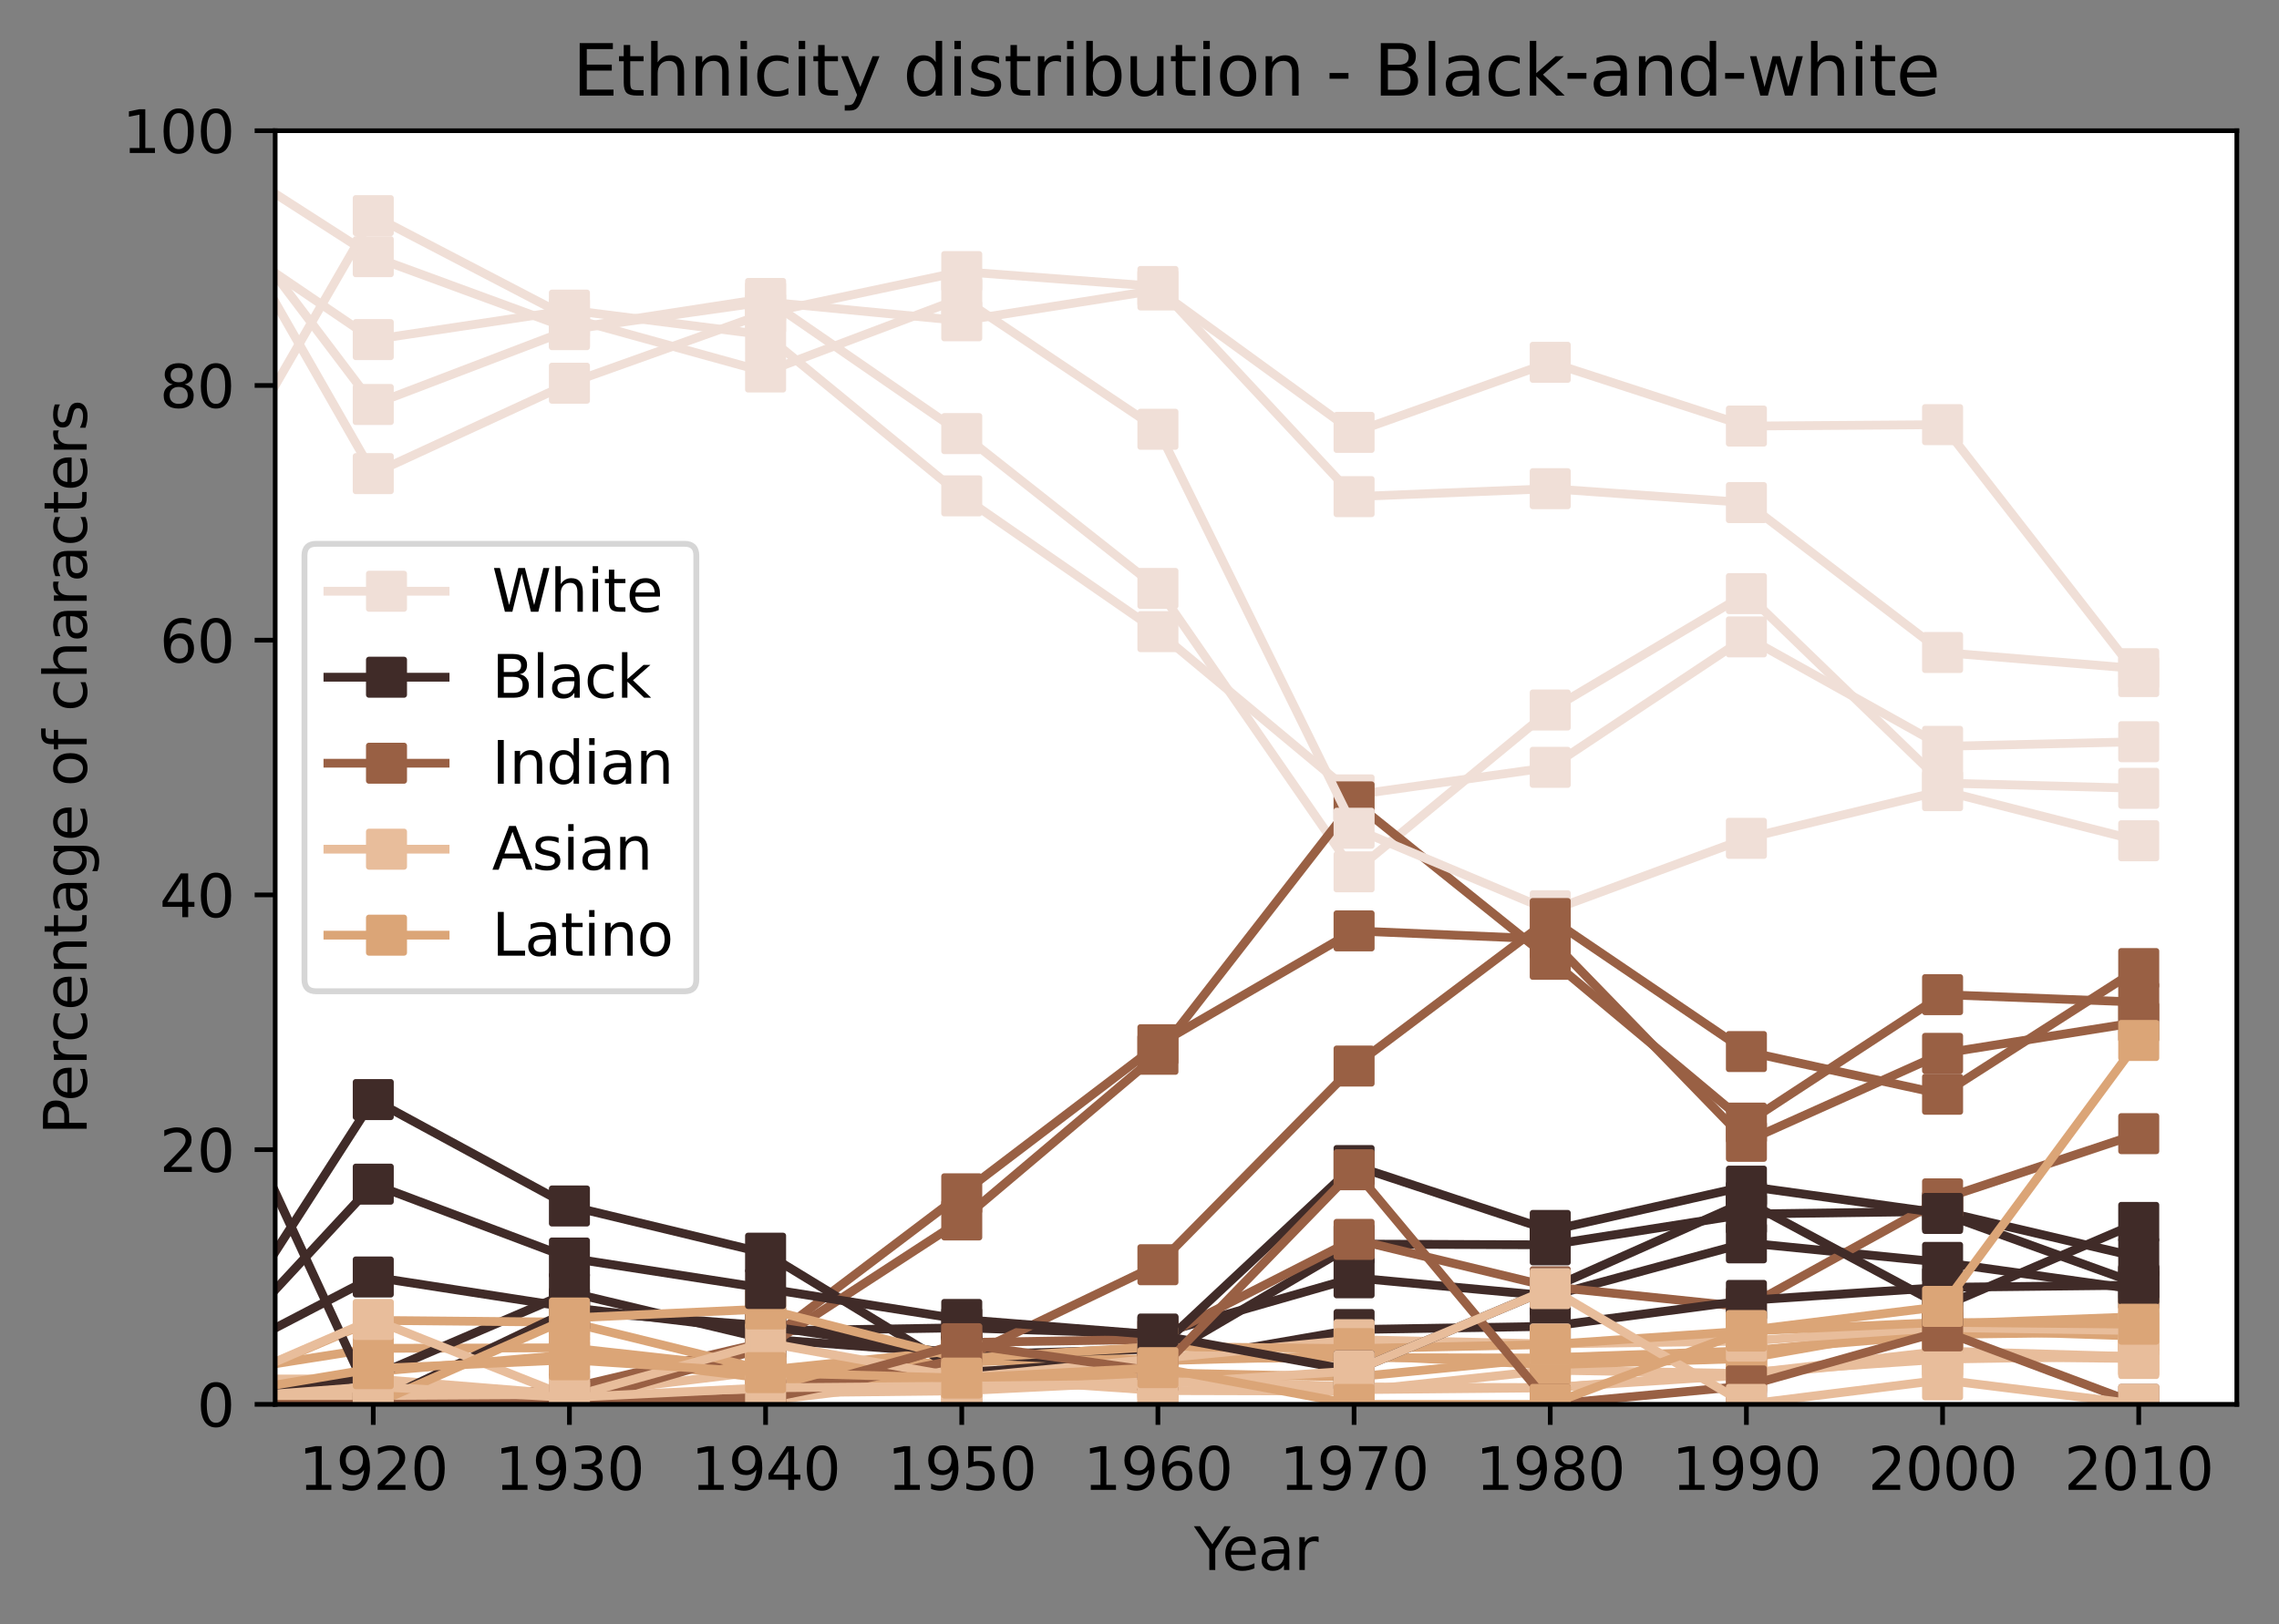 <?xml version="1.0" encoding="utf-8" standalone="no"?>
<!DOCTYPE svg PUBLIC "-//W3C//DTD SVG 1.1//EN"
  "http://www.w3.org/Graphics/SVG/1.1/DTD/svg11.dtd">
<svg height="277.314pt" version="1.1" viewBox="0 0 388.966 277.314" width="388.966pt" xmlns="http://www.w3.org/2000/svg" xmlns:xlink="http://www.w3.org/1999/xlink">
 <rect x="0" y="0" width="388.966" height="277.314" fill="#808080" stroke="none"/>
 <defs>
  <style type="text/css">*{stroke-linecap:butt;stroke-linejoin:round;}</style>
 </defs>
 <g id="figure_1">
  <g id="patch_1">
   <path d="M 0 277.314 
L 388.966 277.314 
L 388.966 0 
L 0 0 
z
" style="fill:none;"/>
  </g>
  <g id="axes_1">
   <g id="patch_2">
    <path d="M 46.966 239.758 
L 381.766 239.758 
L 381.766 22.318 
L 46.966 22.318 
z
" style="fill:#ffffff;"/>
   </g>
   <g id="matplotlib.axis_1">
    <g id="xtick_1">
     <g id="line2d_1">
      <defs>
       <path d="M 0 0 
L 0 3.5 
" id="mdf5ae01385" style="stroke:#000000;stroke-width:0.8;"/>
      </defs>
      <g>
       <use style="stroke:#000000;stroke-width:0.8;" x="63.706" xlink:href="#mdf5ae01385" y="239.758"/>
      </g>
     </g>
     <g id="text_1">
      <!-- 1920 -->
      <g transform="translate(50.981 254.357)scale(0.1 -0.1)">
       <defs>
        <path d="M 794 531 
L 1825 531 
L 1825 4091 
L 703 3866 
L 703 4441 
L 1819 4666 
L 2450 4666 
L 2450 531 
L 3481 531 
L 3481 0 
L 794 0 
L 794 531 
z
" id="DejaVuSans-31" transform="scale(0.016)"/>
        <path d="M 703 97 
L 703 672 
Q 941 559 1184 500 
Q 1428 441 1663 441 
Q 2288 441 2617 861 
Q 2947 1281 2994 2138 
Q 2813 1869 2534 1725 
Q 2256 1581 1919 1581 
Q 1219 1581 811 2004 
Q 403 2428 403 3163 
Q 403 3881 828 4315 
Q 1253 4750 1959 4750 
Q 2769 4750 3195 4129 
Q 3622 3509 3622 2328 
Q 3622 1225 3098 567 
Q 2575 -91 1691 -91 
Q 1453 -91 1209 -44 
Q 966 3 703 97 
z
M 1959 2075 
Q 2384 2075 2632 2365 
Q 2881 2656 2881 3163 
Q 2881 3666 2632 3958 
Q 2384 4250 1959 4250 
Q 1534 4250 1286 3958 
Q 1038 3666 1038 3163 
Q 1038 2656 1286 2365 
Q 1534 2075 1959 2075 
z
" id="DejaVuSans-39" transform="scale(0.016)"/>
        <path d="M 1228 531 
L 3431 531 
L 3431 0 
L 469 0 
L 469 531 
Q 828 903 1448 1529 
Q 2069 2156 2228 2338 
Q 2531 2678 2651 2914 
Q 2772 3150 2772 3378 
Q 2772 3750 2511 3984 
Q 2250 4219 1831 4219 
Q 1534 4219 1204 4116 
Q 875 4013 500 3803 
L 500 4441 
Q 881 4594 1212 4672 
Q 1544 4750 1819 4750 
Q 2544 4750 2975 4387 
Q 3406 4025 3406 3419 
Q 3406 3131 3298 2873 
Q 3191 2616 2906 2266 
Q 2828 2175 2409 1742 
Q 1991 1309 1228 531 
z
" id="DejaVuSans-32" transform="scale(0.016)"/>
        <path d="M 2034 4250 
Q 1547 4250 1301 3770 
Q 1056 3291 1056 2328 
Q 1056 1369 1301 889 
Q 1547 409 2034 409 
Q 2525 409 2770 889 
Q 3016 1369 3016 2328 
Q 3016 3291 2770 3770 
Q 2525 4250 2034 4250 
z
M 2034 4750 
Q 2819 4750 3233 4129 
Q 3647 3509 3647 2328 
Q 3647 1150 3233 529 
Q 2819 -91 2034 -91 
Q 1250 -91 836 529 
Q 422 1150 422 2328 
Q 422 3509 836 4129 
Q 1250 4750 2034 4750 
z
" id="DejaVuSans-30" transform="scale(0.016)"/>
       </defs>
       <use xlink:href="#DejaVuSans-31"/>
       <use x="63.623" xlink:href="#DejaVuSans-39"/>
       <use x="127.246" xlink:href="#DejaVuSans-32"/>
       <use x="190.869" xlink:href="#DejaVuSans-30"/>
      </g>
     </g>
    </g>
    <g id="xtick_2">
     <g id="line2d_2">
      <g>
       <use style="stroke:#000000;stroke-width:0.8;" x="97.186" xlink:href="#mdf5ae01385" y="239.758"/>
      </g>
     </g>
     <g id="text_2">
      <!-- 1930 -->
      <g transform="translate(84.461 254.357)scale(0.1 -0.1)">
       <defs>
        <path d="M 2597 2516 
Q 3050 2419 3304 2112 
Q 3559 1806 3559 1356 
Q 3559 666 3084 287 
Q 2609 -91 1734 -91 
Q 1441 -91 1130 -33 
Q 819 25 488 141 
L 488 750 
Q 750 597 1062 519 
Q 1375 441 1716 441 
Q 2309 441 2620 675 
Q 2931 909 2931 1356 
Q 2931 1769 2642 2001 
Q 2353 2234 1838 2234 
L 1294 2234 
L 1294 2753 
L 1863 2753 
Q 2328 2753 2575 2939 
Q 2822 3125 2822 3475 
Q 2822 3834 2567 4026 
Q 2313 4219 1838 4219 
Q 1578 4219 1281 4162 
Q 984 4106 628 3988 
L 628 4550 
Q 988 4650 1302 4700 
Q 1616 4750 1894 4750 
Q 2613 4750 3031 4423 
Q 3450 4097 3450 3541 
Q 3450 3153 3228 2886 
Q 3006 2619 2597 2516 
z
" id="DejaVuSans-33" transform="scale(0.016)"/>
       </defs>
       <use xlink:href="#DejaVuSans-31"/>
       <use x="63.623" xlink:href="#DejaVuSans-39"/>
       <use x="127.246" xlink:href="#DejaVuSans-33"/>
       <use x="190.869" xlink:href="#DejaVuSans-30"/>
      </g>
     </g>
    </g>
    <g id="xtick_3">
     <g id="line2d_3">
      <g>
       <use style="stroke:#000000;stroke-width:0.8;" x="130.666" xlink:href="#mdf5ae01385" y="239.758"/>
      </g>
     </g>
     <g id="text_3">
      <!-- 1940 -->
      <g transform="translate(117.941 254.357)scale(0.1 -0.1)">
       <defs>
        <path d="M 2419 4116 
L 825 1625 
L 2419 1625 
L 2419 4116 
z
M 2253 4666 
L 3047 4666 
L 3047 1625 
L 3713 1625 
L 3713 1100 
L 3047 1100 
L 3047 0 
L 2419 0 
L 2419 1100 
L 313 1100 
L 313 1709 
L 2253 4666 
z
" id="DejaVuSans-34" transform="scale(0.016)"/>
       </defs>
       <use xlink:href="#DejaVuSans-31"/>
       <use x="63.623" xlink:href="#DejaVuSans-39"/>
       <use x="127.246" xlink:href="#DejaVuSans-34"/>
       <use x="190.869" xlink:href="#DejaVuSans-30"/>
      </g>
     </g>
    </g>
    <g id="xtick_4">
     <g id="line2d_4">
      <g>
       <use style="stroke:#000000;stroke-width:0.8;" x="164.146" xlink:href="#mdf5ae01385" y="239.758"/>
      </g>
     </g>
     <g id="text_4">
      <!-- 1950 -->
      <g transform="translate(151.421 254.357)scale(0.1 -0.1)">
       <defs>
        <path d="M 691 4666 
L 3169 4666 
L 3169 4134 
L 1269 4134 
L 1269 2991 
Q 1406 3038 1543 3061 
Q 1681 3084 1819 3084 
Q 2600 3084 3056 2656 
Q 3513 2228 3513 1497 
Q 3513 744 3044 326 
Q 2575 -91 1722 -91 
Q 1428 -91 1123 -41 
Q 819 9 494 109 
L 494 744 
Q 775 591 1075 516 
Q 1375 441 1709 441 
Q 2250 441 2565 725 
Q 2881 1009 2881 1497 
Q 2881 1984 2565 2268 
Q 2250 2553 1709 2553 
Q 1456 2553 1204 2497 
Q 953 2441 691 2322 
L 691 4666 
z
" id="DejaVuSans-35" transform="scale(0.016)"/>
       </defs>
       <use xlink:href="#DejaVuSans-31"/>
       <use x="63.623" xlink:href="#DejaVuSans-39"/>
       <use x="127.246" xlink:href="#DejaVuSans-35"/>
       <use x="190.869" xlink:href="#DejaVuSans-30"/>
      </g>
     </g>
    </g>
    <g id="xtick_5">
     <g id="line2d_5">
      <g>
       <use style="stroke:#000000;stroke-width:0.8;" x="197.626" xlink:href="#mdf5ae01385" y="239.758"/>
      </g>
     </g>
     <g id="text_5">
      <!-- 1960 -->
      <g transform="translate(184.901 254.357)scale(0.1 -0.1)">
       <defs>
        <path d="M 2113 2584 
Q 1688 2584 1439 2293 
Q 1191 2003 1191 1497 
Q 1191 994 1439 701 
Q 1688 409 2113 409 
Q 2538 409 2786 701 
Q 3034 994 3034 1497 
Q 3034 2003 2786 2293 
Q 2538 2584 2113 2584 
z
M 3366 4563 
L 3366 3988 
Q 3128 4100 2886 4159 
Q 2644 4219 2406 4219 
Q 1781 4219 1451 3797 
Q 1122 3375 1075 2522 
Q 1259 2794 1537 2939 
Q 1816 3084 2150 3084 
Q 2853 3084 3261 2657 
Q 3669 2231 3669 1497 
Q 3669 778 3244 343 
Q 2819 -91 2113 -91 
Q 1303 -91 875 529 
Q 447 1150 447 2328 
Q 447 3434 972 4092 
Q 1497 4750 2381 4750 
Q 2619 4750 2861 4703 
Q 3103 4656 3366 4563 
z
" id="DejaVuSans-36" transform="scale(0.016)"/>
       </defs>
       <use xlink:href="#DejaVuSans-31"/>
       <use x="63.623" xlink:href="#DejaVuSans-39"/>
       <use x="127.246" xlink:href="#DejaVuSans-36"/>
       <use x="190.869" xlink:href="#DejaVuSans-30"/>
      </g>
     </g>
    </g>
    <g id="xtick_6">
     <g id="line2d_6">
      <g>
       <use style="stroke:#000000;stroke-width:0.8;" x="231.106" xlink:href="#mdf5ae01385" y="239.758"/>
      </g>
     </g>
     <g id="text_6">
      <!-- 1970 -->
      <g transform="translate(218.381 254.357)scale(0.1 -0.1)">
       <defs>
        <path d="M 525 4666 
L 3525 4666 
L 3525 4397 
L 1831 0 
L 1172 0 
L 2766 4134 
L 525 4134 
L 525 4666 
z
" id="DejaVuSans-37" transform="scale(0.016)"/>
       </defs>
       <use xlink:href="#DejaVuSans-31"/>
       <use x="63.623" xlink:href="#DejaVuSans-39"/>
       <use x="127.246" xlink:href="#DejaVuSans-37"/>
       <use x="190.869" xlink:href="#DejaVuSans-30"/>
      </g>
     </g>
    </g>
    <g id="xtick_7">
     <g id="line2d_7">
      <g>
       <use style="stroke:#000000;stroke-width:0.8;" x="264.586" xlink:href="#mdf5ae01385" y="239.758"/>
      </g>
     </g>
     <g id="text_7">
      <!-- 1980 -->
      <g transform="translate(251.861 254.357)scale(0.1 -0.1)">
       <defs>
        <path d="M 2034 2216 
Q 1584 2216 1326 1975 
Q 1069 1734 1069 1313 
Q 1069 891 1326 650 
Q 1584 409 2034 409 
Q 2484 409 2743 651 
Q 3003 894 3003 1313 
Q 3003 1734 2745 1975 
Q 2488 2216 2034 2216 
z
M 1403 2484 
Q 997 2584 770 2862 
Q 544 3141 544 3541 
Q 544 4100 942 4425 
Q 1341 4750 2034 4750 
Q 2731 4750 3128 4425 
Q 3525 4100 3525 3541 
Q 3525 3141 3298 2862 
Q 3072 2584 2669 2484 
Q 3125 2378 3379 2068 
Q 3634 1759 3634 1313 
Q 3634 634 3220 271 
Q 2806 -91 2034 -91 
Q 1263 -91 848 271 
Q 434 634 434 1313 
Q 434 1759 690 2068 
Q 947 2378 1403 2484 
z
M 1172 3481 
Q 1172 3119 1398 2916 
Q 1625 2713 2034 2713 
Q 2441 2713 2670 2916 
Q 2900 3119 2900 3481 
Q 2900 3844 2670 4047 
Q 2441 4250 2034 4250 
Q 1625 4250 1398 4047 
Q 1172 3844 1172 3481 
z
" id="DejaVuSans-38" transform="scale(0.016)"/>
       </defs>
       <use xlink:href="#DejaVuSans-31"/>
       <use x="63.623" xlink:href="#DejaVuSans-39"/>
       <use x="127.246" xlink:href="#DejaVuSans-38"/>
       <use x="190.869" xlink:href="#DejaVuSans-30"/>
      </g>
     </g>
    </g>
    <g id="xtick_8">
     <g id="line2d_8">
      <g>
       <use style="stroke:#000000;stroke-width:0.8;" x="298.066" xlink:href="#mdf5ae01385" y="239.758"/>
      </g>
     </g>
     <g id="text_8">
      <!-- 1990 -->
      <g transform="translate(285.341 254.357)scale(0.1 -0.1)">
       <use xlink:href="#DejaVuSans-31"/>
       <use x="63.623" xlink:href="#DejaVuSans-39"/>
       <use x="127.246" xlink:href="#DejaVuSans-39"/>
       <use x="190.869" xlink:href="#DejaVuSans-30"/>
      </g>
     </g>
    </g>
    <g id="xtick_9">
     <g id="line2d_9">
      <g>
       <use style="stroke:#000000;stroke-width:0.8;" x="331.546" xlink:href="#mdf5ae01385" y="239.758"/>
      </g>
     </g>
     <g id="text_9">
      <!-- 2000 -->
      <g transform="translate(318.821 254.357)scale(0.1 -0.1)">
       <use xlink:href="#DejaVuSans-32"/>
       <use x="63.623" xlink:href="#DejaVuSans-30"/>
       <use x="127.246" xlink:href="#DejaVuSans-30"/>
       <use x="190.869" xlink:href="#DejaVuSans-30"/>
      </g>
     </g>
    </g>
    <g id="xtick_10">
     <g id="line2d_10">
      <g>
       <use style="stroke:#000000;stroke-width:0.8;" x="365.026" xlink:href="#mdf5ae01385" y="239.758"/>
      </g>
     </g>
     <g id="text_10">
      <!-- 2010 -->
      <g transform="translate(352.301 254.357)scale(0.1 -0.1)">
       <use xlink:href="#DejaVuSans-32"/>
       <use x="63.623" xlink:href="#DejaVuSans-30"/>
       <use x="127.246" xlink:href="#DejaVuSans-31"/>
       <use x="190.869" xlink:href="#DejaVuSans-30"/>
      </g>
     </g>
    </g>
    <g id="text_11">
     <!-- Year -->
     <g transform="translate(203.778 268.035)scale(0.1 -0.1)">
      <defs>
       <path d="M -13 4666 
L 666 4666 
L 1959 2747 
L 3244 4666 
L 3922 4666 
L 2272 2222 
L 2272 0 
L 1638 0 
L 1638 2222 
L -13 4666 
z
" id="DejaVuSans-59" transform="scale(0.016)"/>
       <path d="M 3597 1894 
L 3597 1613 
L 953 1613 
Q 991 1019 1311 708 
Q 1631 397 2203 397 
Q 2534 397 2845 478 
Q 3156 559 3463 722 
L 3463 178 
Q 3153 47 2828 -22 
Q 2503 -91 2169 -91 
Q 1331 -91 842 396 
Q 353 884 353 1716 
Q 353 2575 817 3079 
Q 1281 3584 2069 3584 
Q 2775 3584 3186 3129 
Q 3597 2675 3597 1894 
z
M 3022 2063 
Q 3016 2534 2758 2815 
Q 2500 3097 2075 3097 
Q 1594 3097 1305 2825 
Q 1016 2553 972 2059 
L 3022 2063 
z
" id="DejaVuSans-65" transform="scale(0.016)"/>
       <path d="M 2194 1759 
Q 1497 1759 1228 1600 
Q 959 1441 959 1056 
Q 959 750 1161 570 
Q 1363 391 1709 391 
Q 2188 391 2477 730 
Q 2766 1069 2766 1631 
L 2766 1759 
L 2194 1759 
z
M 3341 1997 
L 3341 0 
L 2766 0 
L 2766 531 
Q 2569 213 2275 61 
Q 1981 -91 1556 -91 
Q 1019 -91 701 211 
Q 384 513 384 1019 
Q 384 1609 779 1909 
Q 1175 2209 1959 2209 
L 2766 2209 
L 2766 2266 
Q 2766 2663 2505 2880 
Q 2244 3097 1772 3097 
Q 1472 3097 1187 3025 
Q 903 2953 641 2809 
L 641 3341 
Q 956 3463 1253 3523 
Q 1550 3584 1831 3584 
Q 2591 3584 2966 3190 
Q 3341 2797 3341 1997 
z
" id="DejaVuSans-61" transform="scale(0.016)"/>
       <path d="M 2631 2963 
Q 2534 3019 2420 3045 
Q 2306 3072 2169 3072 
Q 1681 3072 1420 2755 
Q 1159 2438 1159 1844 
L 1159 0 
L 581 0 
L 581 3500 
L 1159 3500 
L 1159 2956 
Q 1341 3275 1631 3429 
Q 1922 3584 2338 3584 
Q 2397 3584 2469 3576 
Q 2541 3569 2628 3553 
L 2631 2963 
z
" id="DejaVuSans-72" transform="scale(0.016)"/>
      </defs>
      <use xlink:href="#DejaVuSans-59"/>
      <use x="47.834" xlink:href="#DejaVuSans-65"/>
      <use x="109.357" xlink:href="#DejaVuSans-61"/>
      <use x="170.637" xlink:href="#DejaVuSans-72"/>
     </g>
    </g>
   </g>
   <g id="matplotlib.axis_2">
    <g id="ytick_1">
     <g id="line2d_11">
      <defs>
       <path d="M 0 0 
L -3.5 0 
" id="m98748cbaba" style="stroke:#000000;stroke-width:0.8;"/>
      </defs>
      <g>
       <use style="stroke:#000000;stroke-width:0.8;" x="46.966" xlink:href="#m98748cbaba" y="239.758"/>
      </g>
     </g>
     <g id="text_12">
      <!-- 0 -->
      <g transform="translate(33.603 243.557)scale(0.1 -0.1)">
       <use xlink:href="#DejaVuSans-30"/>
      </g>
     </g>
    </g>
    <g id="ytick_2">
     <g id="line2d_12">
      <g>
       <use style="stroke:#000000;stroke-width:0.8;" x="46.966" xlink:href="#m98748cbaba" y="196.27"/>
      </g>
     </g>
     <g id="text_13">
      <!-- 20 -->
      <g transform="translate(27.241 200.069)scale(0.1 -0.1)">
       <use xlink:href="#DejaVuSans-32"/>
       <use x="63.623" xlink:href="#DejaVuSans-30"/>
      </g>
     </g>
    </g>
    <g id="ytick_3">
     <g id="line2d_13">
      <g>
       <use style="stroke:#000000;stroke-width:0.8;" x="46.966" xlink:href="#m98748cbaba" y="152.782"/>
      </g>
     </g>
     <g id="text_14">
      <!-- 40 -->
      <g transform="translate(27.241 156.581)scale(0.1 -0.1)">
       <use xlink:href="#DejaVuSans-34"/>
       <use x="63.623" xlink:href="#DejaVuSans-30"/>
      </g>
     </g>
    </g>
    <g id="ytick_4">
     <g id="line2d_14">
      <g>
       <use style="stroke:#000000;stroke-width:0.8;" x="46.966" xlink:href="#m98748cbaba" y="109.294"/>
      </g>
     </g>
     <g id="text_15">
      <!-- 60 -->
      <g transform="translate(27.241 113.093)scale(0.1 -0.1)">
       <use xlink:href="#DejaVuSans-36"/>
       <use x="63.623" xlink:href="#DejaVuSans-30"/>
      </g>
     </g>
    </g>
    <g id="ytick_5">
     <g id="line2d_15">
      <g>
       <use style="stroke:#000000;stroke-width:0.8;" x="46.966" xlink:href="#m98748cbaba" y="65.806"/>
      </g>
     </g>
     <g id="text_16">
      <!-- 80 -->
      <g transform="translate(27.241 69.605)scale(0.1 -0.1)">
       <use xlink:href="#DejaVuSans-38"/>
       <use x="63.623" xlink:href="#DejaVuSans-30"/>
      </g>
     </g>
    </g>
    <g id="ytick_6">
     <g id="line2d_16">
      <g>
       <use style="stroke:#000000;stroke-width:0.8;" x="46.966" xlink:href="#m98748cbaba" y="22.318"/>
      </g>
     </g>
     <g id="text_17">
      <!-- 100 -->
      <g transform="translate(20.878 26.117)scale(0.1 -0.1)">
       <use xlink:href="#DejaVuSans-31"/>
       <use x="63.623" xlink:href="#DejaVuSans-30"/>
       <use x="127.246" xlink:href="#DejaVuSans-30"/>
      </g>
     </g>
    </g>
    <g id="text_18">
     <!-- Percentage of characters -->
     <g transform="translate(14.798 193.706)rotate(-90)scale(0.1 -0.1)">
      <defs>
       <path d="M 1259 4147 
L 1259 2394 
L 2053 2394 
Q 2494 2394 2734 2622 
Q 2975 2850 2975 3272 
Q 2975 3691 2734 3919 
Q 2494 4147 2053 4147 
L 1259 4147 
z
M 628 4666 
L 2053 4666 
Q 2838 4666 3239 4311 
Q 3641 3956 3641 3272 
Q 3641 2581 3239 2228 
Q 2838 1875 2053 1875 
L 1259 1875 
L 1259 0 
L 628 0 
L 628 4666 
z
" id="DejaVuSans-50" transform="scale(0.016)"/>
       <path d="M 3122 3366 
L 3122 2828 
Q 2878 2963 2633 3030 
Q 2388 3097 2138 3097 
Q 1578 3097 1268 2742 
Q 959 2388 959 1747 
Q 959 1106 1268 751 
Q 1578 397 2138 397 
Q 2388 397 2633 464 
Q 2878 531 3122 666 
L 3122 134 
Q 2881 22 2623 -34 
Q 2366 -91 2075 -91 
Q 1284 -91 818 406 
Q 353 903 353 1747 
Q 353 2603 823 3093 
Q 1294 3584 2113 3584 
Q 2378 3584 2631 3529 
Q 2884 3475 3122 3366 
z
" id="DejaVuSans-63" transform="scale(0.016)"/>
       <path d="M 3513 2113 
L 3513 0 
L 2938 0 
L 2938 2094 
Q 2938 2591 2744 2837 
Q 2550 3084 2163 3084 
Q 1697 3084 1428 2787 
Q 1159 2491 1159 1978 
L 1159 0 
L 581 0 
L 581 3500 
L 1159 3500 
L 1159 2956 
Q 1366 3272 1645 3428 
Q 1925 3584 2291 3584 
Q 2894 3584 3203 3211 
Q 3513 2838 3513 2113 
z
" id="DejaVuSans-6e" transform="scale(0.016)"/>
       <path d="M 1172 4494 
L 1172 3500 
L 2356 3500 
L 2356 3053 
L 1172 3053 
L 1172 1153 
Q 1172 725 1289 603 
Q 1406 481 1766 481 
L 2356 481 
L 2356 0 
L 1766 0 
Q 1100 0 847 248 
Q 594 497 594 1153 
L 594 3053 
L 172 3053 
L 172 3500 
L 594 3500 
L 594 4494 
L 1172 4494 
z
" id="DejaVuSans-74" transform="scale(0.016)"/>
       <path d="M 2906 1791 
Q 2906 2416 2648 2759 
Q 2391 3103 1925 3103 
Q 1463 3103 1205 2759 
Q 947 2416 947 1791 
Q 947 1169 1205 825 
Q 1463 481 1925 481 
Q 2391 481 2648 825 
Q 2906 1169 2906 1791 
z
M 3481 434 
Q 3481 -459 3084 -895 
Q 2688 -1331 1869 -1331 
Q 1566 -1331 1297 -1286 
Q 1028 -1241 775 -1147 
L 775 -588 
Q 1028 -725 1275 -790 
Q 1522 -856 1778 -856 
Q 2344 -856 2625 -561 
Q 2906 -266 2906 331 
L 2906 616 
Q 2728 306 2450 153 
Q 2172 0 1784 0 
Q 1141 0 747 490 
Q 353 981 353 1791 
Q 353 2603 747 3093 
Q 1141 3584 1784 3584 
Q 2172 3584 2450 3431 
Q 2728 3278 2906 2969 
L 2906 3500 
L 3481 3500 
L 3481 434 
z
" id="DejaVuSans-67" transform="scale(0.016)"/>
       <path id="DejaVuSans-20" transform="scale(0.016)"/>
       <path d="M 1959 3097 
Q 1497 3097 1228 2736 
Q 959 2375 959 1747 
Q 959 1119 1226 758 
Q 1494 397 1959 397 
Q 2419 397 2687 759 
Q 2956 1122 2956 1747 
Q 2956 2369 2687 2733 
Q 2419 3097 1959 3097 
z
M 1959 3584 
Q 2709 3584 3137 3096 
Q 3566 2609 3566 1747 
Q 3566 888 3137 398 
Q 2709 -91 1959 -91 
Q 1206 -91 779 398 
Q 353 888 353 1747 
Q 353 2609 779 3096 
Q 1206 3584 1959 3584 
z
" id="DejaVuSans-6f" transform="scale(0.016)"/>
       <path d="M 2375 4863 
L 2375 4384 
L 1825 4384 
Q 1516 4384 1395 4259 
Q 1275 4134 1275 3809 
L 1275 3500 
L 2222 3500 
L 2222 3053 
L 1275 3053 
L 1275 0 
L 697 0 
L 697 3053 
L 147 3053 
L 147 3500 
L 697 3500 
L 697 3744 
Q 697 4328 969 4595 
Q 1241 4863 1831 4863 
L 2375 4863 
z
" id="DejaVuSans-66" transform="scale(0.016)"/>
       <path d="M 3513 2113 
L 3513 0 
L 2938 0 
L 2938 2094 
Q 2938 2591 2744 2837 
Q 2550 3084 2163 3084 
Q 1697 3084 1428 2787 
Q 1159 2491 1159 1978 
L 1159 0 
L 581 0 
L 581 4863 
L 1159 4863 
L 1159 2956 
Q 1366 3272 1645 3428 
Q 1925 3584 2291 3584 
Q 2894 3584 3203 3211 
Q 3513 2838 3513 2113 
z
" id="DejaVuSans-68" transform="scale(0.016)"/>
       <path d="M 2834 3397 
L 2834 2853 
Q 2591 2978 2328 3040 
Q 2066 3103 1784 3103 
Q 1356 3103 1142 2972 
Q 928 2841 928 2578 
Q 928 2378 1081 2264 
Q 1234 2150 1697 2047 
L 1894 2003 
Q 2506 1872 2764 1633 
Q 3022 1394 3022 966 
Q 3022 478 2636 193 
Q 2250 -91 1575 -91 
Q 1294 -91 989 -36 
Q 684 19 347 128 
L 347 722 
Q 666 556 975 473 
Q 1284 391 1588 391 
Q 1994 391 2212 530 
Q 2431 669 2431 922 
Q 2431 1156 2273 1281 
Q 2116 1406 1581 1522 
L 1381 1569 
Q 847 1681 609 1914 
Q 372 2147 372 2553 
Q 372 3047 722 3315 
Q 1072 3584 1716 3584 
Q 2034 3584 2315 3537 
Q 2597 3491 2834 3397 
z
" id="DejaVuSans-73" transform="scale(0.016)"/>
      </defs>
      <use xlink:href="#DejaVuSans-50"/>
      <use x="56.678" xlink:href="#DejaVuSans-65"/>
      <use x="118.201" xlink:href="#DejaVuSans-72"/>
      <use x="157.064" xlink:href="#DejaVuSans-63"/>
      <use x="212.045" xlink:href="#DejaVuSans-65"/>
      <use x="273.568" xlink:href="#DejaVuSans-6e"/>
      <use x="336.947" xlink:href="#DejaVuSans-74"/>
      <use x="376.156" xlink:href="#DejaVuSans-61"/>
      <use x="437.436" xlink:href="#DejaVuSans-67"/>
      <use x="500.912" xlink:href="#DejaVuSans-65"/>
      <use x="562.436" xlink:href="#DejaVuSans-20"/>
      <use x="594.223" xlink:href="#DejaVuSans-6f"/>
      <use x="655.404" xlink:href="#DejaVuSans-66"/>
      <use x="690.609" xlink:href="#DejaVuSans-20"/>
      <use x="722.396" xlink:href="#DejaVuSans-63"/>
      <use x="777.377" xlink:href="#DejaVuSans-68"/>
      <use x="840.756" xlink:href="#DejaVuSans-61"/>
      <use x="902.035" xlink:href="#DejaVuSans-72"/>
      <use x="943.148" xlink:href="#DejaVuSans-61"/>
      <use x="1004.428" xlink:href="#DejaVuSans-63"/>
      <use x="1059.408" xlink:href="#DejaVuSans-74"/>
      <use x="1098.617" xlink:href="#DejaVuSans-65"/>
      <use x="1160.141" xlink:href="#DejaVuSans-72"/>
      <use x="1201.254" xlink:href="#DejaVuSans-73"/>
     </g>
    </g>
   </g>
   <g id="line2d_17">
    <path clip-path="url(#p9383d26955)" d="M -1 23.188 
L 30.226 35.235 
L 63.706 57.978 
L 97.186 52.947 
L 130.666 57.177 
L 164.146 84.659 
L 197.626 107.834 
L 231.106 135.711 
L 264.586 131 
L 298.066 108.734 
L 331.546 127.42 
L 365.026 126.627 
" style="fill:none;stroke:#f0dfd7;stroke-linecap:square;stroke-width:1.5;"/>
    <defs>
     <path d="M -3 3 
L 3 3 
L 3 -3 
L -3 -3 
z
" id="m592b133f14" style="stroke:#f0dfd7;stroke-linejoin:miter;"/>
    </defs>
    <g clip-path="url(#p9383d26955)">
     <use style="fill:#f0dfd7;stroke:#f0dfd7;stroke-linejoin:miter;" x="-1" xlink:href="#m592b133f14" y="23.188"/>
     <use style="fill:#f0dfd7;stroke:#f0dfd7;stroke-linejoin:miter;" x="30.226" xlink:href="#m592b133f14" y="35.235"/>
     <use style="fill:#f0dfd7;stroke:#f0dfd7;stroke-linejoin:miter;" x="63.706" xlink:href="#m592b133f14" y="57.978"/>
     <use style="fill:#f0dfd7;stroke:#f0dfd7;stroke-linejoin:miter;" x="97.186" xlink:href="#m592b133f14" y="52.947"/>
     <use style="fill:#f0dfd7;stroke:#f0dfd7;stroke-linejoin:miter;" x="130.666" xlink:href="#m592b133f14" y="57.177"/>
     <use style="fill:#f0dfd7;stroke:#f0dfd7;stroke-linejoin:miter;" x="164.146" xlink:href="#m592b133f14" y="84.659"/>
     <use style="fill:#f0dfd7;stroke:#f0dfd7;stroke-linejoin:miter;" x="197.626" xlink:href="#m592b133f14" y="107.834"/>
     <use style="fill:#f0dfd7;stroke:#f0dfd7;stroke-linejoin:miter;" x="231.106" xlink:href="#m592b133f14" y="135.711"/>
     <use style="fill:#f0dfd7;stroke:#f0dfd7;stroke-linejoin:miter;" x="264.586" xlink:href="#m592b133f14" y="131"/>
     <use style="fill:#f0dfd7;stroke:#f0dfd7;stroke-linejoin:miter;" x="298.066" xlink:href="#m592b133f14" y="108.734"/>
     <use style="fill:#f0dfd7;stroke:#f0dfd7;stroke-linejoin:miter;" x="331.546" xlink:href="#m592b133f14" y="127.42"/>
     <use style="fill:#f0dfd7;stroke:#f0dfd7;stroke-linejoin:miter;" x="365.026" xlink:href="#m592b133f14" y="126.627"/>
    </g>
   </g>
   <g id="line2d_18">
    <path clip-path="url(#p9383d26955)" d="M -1 239.468 
L 30.226 235.452 
L 63.706 218.014 
L 97.186 223.202 
L 130.666 227.218 
L 164.146 226.687 
L 197.626 227.748 
L 231.106 218.151 
L 264.586 221.264 
L 298.066 212.18 
L 331.546 215.518 
L 365.026 220.181 
" style="fill:none;stroke:#402b28;stroke-linecap:square;stroke-width:1.5;"/>
    <defs>
     <path d="M -3 3 
L 3 3 
L 3 -3 
L -3 -3 
z
" id="m5829a492f2" style="stroke:#402b28;stroke-linejoin:miter;"/>
    </defs>
    <g clip-path="url(#p9383d26955)">
     <use style="fill:#402b28;stroke:#402b28;stroke-linejoin:miter;" x="-1" xlink:href="#m5829a492f2" y="239.468"/>
     <use style="fill:#402b28;stroke:#402b28;stroke-linejoin:miter;" x="30.226" xlink:href="#m5829a492f2" y="235.452"/>
     <use style="fill:#402b28;stroke:#402b28;stroke-linejoin:miter;" x="63.706" xlink:href="#m5829a492f2" y="218.014"/>
     <use style="fill:#402b28;stroke:#402b28;stroke-linejoin:miter;" x="97.186" xlink:href="#m5829a492f2" y="223.202"/>
     <use style="fill:#402b28;stroke:#402b28;stroke-linejoin:miter;" x="130.666" xlink:href="#m5829a492f2" y="227.218"/>
     <use style="fill:#402b28;stroke:#402b28;stroke-linejoin:miter;" x="164.146" xlink:href="#m5829a492f2" y="226.687"/>
     <use style="fill:#402b28;stroke:#402b28;stroke-linejoin:miter;" x="197.626" xlink:href="#m5829a492f2" y="227.748"/>
     <use style="fill:#402b28;stroke:#402b28;stroke-linejoin:miter;" x="231.106" xlink:href="#m5829a492f2" y="218.151"/>
     <use style="fill:#402b28;stroke:#402b28;stroke-linejoin:miter;" x="264.586" xlink:href="#m5829a492f2" y="221.264"/>
     <use style="fill:#402b28;stroke:#402b28;stroke-linejoin:miter;" x="298.066" xlink:href="#m5829a492f2" y="212.18"/>
     <use style="fill:#402b28;stroke:#402b28;stroke-linejoin:miter;" x="331.546" xlink:href="#m5829a492f2" y="215.518"/>
     <use style="fill:#402b28;stroke:#402b28;stroke-linejoin:miter;" x="365.026" xlink:href="#m5829a492f2" y="220.181"/>
    </g>
   </g>
   <g id="line2d_19">
    <path clip-path="url(#p9383d26955)" d="M -1 239.758 
L 30.226 239.758 
L 63.706 239.758 
L 97.186 236.999 
L 130.666 229.131 
L 164.146 203.811 
L 197.626 178.36 
L 231.106 158.925 
L 264.586 160.34 
L 298.066 194.849 
L 331.546 179.835 
L 365.026 174.5 
" style="fill:none;stroke:#996044;stroke-linecap:square;stroke-width:1.5;"/>
    <defs>
     <path d="M -3 3 
L 3 3 
L 3 -3 
L -3 -3 
z
" id="m26cf3dee1f" style="stroke:#996044;stroke-linejoin:miter;"/>
    </defs>
    <g clip-path="url(#p9383d26955)">
     <use style="fill:#996044;stroke:#996044;stroke-linejoin:miter;" x="-1" xlink:href="#m26cf3dee1f" y="239.758"/>
     <use style="fill:#996044;stroke:#996044;stroke-linejoin:miter;" x="30.226" xlink:href="#m26cf3dee1f" y="239.758"/>
     <use style="fill:#996044;stroke:#996044;stroke-linejoin:miter;" x="63.706" xlink:href="#m26cf3dee1f" y="239.758"/>
     <use style="fill:#996044;stroke:#996044;stroke-linejoin:miter;" x="97.186" xlink:href="#m26cf3dee1f" y="236.999"/>
     <use style="fill:#996044;stroke:#996044;stroke-linejoin:miter;" x="130.666" xlink:href="#m26cf3dee1f" y="229.131"/>
     <use style="fill:#996044;stroke:#996044;stroke-linejoin:miter;" x="164.146" xlink:href="#m26cf3dee1f" y="203.811"/>
     <use style="fill:#996044;stroke:#996044;stroke-linejoin:miter;" x="197.626" xlink:href="#m26cf3dee1f" y="178.36"/>
     <use style="fill:#996044;stroke:#996044;stroke-linejoin:miter;" x="231.106" xlink:href="#m26cf3dee1f" y="158.925"/>
     <use style="fill:#996044;stroke:#996044;stroke-linejoin:miter;" x="264.586" xlink:href="#m26cf3dee1f" y="160.34"/>
     <use style="fill:#996044;stroke:#996044;stroke-linejoin:miter;" x="298.066" xlink:href="#m26cf3dee1f" y="194.849"/>
     <use style="fill:#996044;stroke:#996044;stroke-linejoin:miter;" x="331.546" xlink:href="#m26cf3dee1f" y="179.835"/>
     <use style="fill:#996044;stroke:#996044;stroke-linejoin:miter;" x="365.026" xlink:href="#m26cf3dee1f" y="174.5"/>
    </g>
   </g>
   <g id="line2d_20">
    <path clip-path="url(#p9383d26955)" d="M -1 239.468 
L 30.226 235.452 
L 63.706 235.409 
L 97.186 238.102 
L 130.666 234.019 
L 164.146 233.725 
L 197.626 235.434 
L 231.106 236.782 
L 264.586 236.904 
L 298.066 234.73 
L 331.546 231.591 
L 365.026 231.927 
" style="fill:none;stroke:#e8bd9b;stroke-linecap:square;stroke-width:1.5;"/>
    <defs>
     <path d="M -3 3 
L 3 3 
L 3 -3 
L -3 -3 
z
" id="md8383a5671" style="stroke:#e8bd9b;stroke-linejoin:miter;"/>
    </defs>
    <g clip-path="url(#p9383d26955)">
     <use style="fill:#e8bd9b;stroke:#e8bd9b;stroke-linejoin:miter;" x="-1" xlink:href="#md8383a5671" y="239.468"/>
     <use style="fill:#e8bd9b;stroke:#e8bd9b;stroke-linejoin:miter;" x="30.226" xlink:href="#md8383a5671" y="235.452"/>
     <use style="fill:#e8bd9b;stroke:#e8bd9b;stroke-linejoin:miter;" x="63.706" xlink:href="#md8383a5671" y="235.409"/>
     <use style="fill:#e8bd9b;stroke:#e8bd9b;stroke-linejoin:miter;" x="97.186" xlink:href="#md8383a5671" y="238.102"/>
     <use style="fill:#e8bd9b;stroke:#e8bd9b;stroke-linejoin:miter;" x="130.666" xlink:href="#md8383a5671" y="234.019"/>
     <use style="fill:#e8bd9b;stroke:#e8bd9b;stroke-linejoin:miter;" x="164.146" xlink:href="#md8383a5671" y="233.725"/>
     <use style="fill:#e8bd9b;stroke:#e8bd9b;stroke-linejoin:miter;" x="197.626" xlink:href="#md8383a5671" y="235.434"/>
     <use style="fill:#e8bd9b;stroke:#e8bd9b;stroke-linejoin:miter;" x="231.106" xlink:href="#md8383a5671" y="236.782"/>
     <use style="fill:#e8bd9b;stroke:#e8bd9b;stroke-linejoin:miter;" x="264.586" xlink:href="#md8383a5671" y="236.904"/>
     <use style="fill:#e8bd9b;stroke:#e8bd9b;stroke-linejoin:miter;" x="298.066" xlink:href="#md8383a5671" y="234.73"/>
     <use style="fill:#e8bd9b;stroke:#e8bd9b;stroke-linejoin:miter;" x="331.546" xlink:href="#md8383a5671" y="231.591"/>
     <use style="fill:#e8bd9b;stroke:#e8bd9b;stroke-linejoin:miter;" x="365.026" xlink:href="#md8383a5671" y="231.927"/>
    </g>
   </g>
   <g id="line2d_21">
    <path clip-path="url(#p9383d26955)" d="M -1 239.468 
L 30.226 235.452 
L 63.706 230.191 
L 97.186 230.1 
L 130.666 233.807 
L 164.146 232.468 
L 197.626 231.975 
L 231.106 231.782 
L 264.586 231.843 
L 298.066 230.858 
L 331.546 226.987 
L 365.026 228.116 
" style="fill:none;stroke:#dba577;stroke-linecap:square;stroke-width:1.5;"/>
    <defs>
     <path d="M -3 3 
L 3 3 
L 3 -3 
L -3 -3 
z
" id="m5269268247" style="stroke:#dba577;stroke-linejoin:miter;"/>
    </defs>
    <g clip-path="url(#p9383d26955)">
     <use style="fill:#dba577;stroke:#dba577;stroke-linejoin:miter;" x="-1" xlink:href="#m5269268247" y="239.468"/>
     <use style="fill:#dba577;stroke:#dba577;stroke-linejoin:miter;" x="30.226" xlink:href="#m5269268247" y="235.452"/>
     <use style="fill:#dba577;stroke:#dba577;stroke-linejoin:miter;" x="63.706" xlink:href="#m5269268247" y="230.191"/>
     <use style="fill:#dba577;stroke:#dba577;stroke-linejoin:miter;" x="97.186" xlink:href="#m5269268247" y="230.1"/>
     <use style="fill:#dba577;stroke:#dba577;stroke-linejoin:miter;" x="130.666" xlink:href="#m5269268247" y="233.807"/>
     <use style="fill:#dba577;stroke:#dba577;stroke-linejoin:miter;" x="164.146" xlink:href="#m5269268247" y="232.468"/>
     <use style="fill:#dba577;stroke:#dba577;stroke-linejoin:miter;" x="197.626" xlink:href="#m5269268247" y="231.975"/>
     <use style="fill:#dba577;stroke:#dba577;stroke-linejoin:miter;" x="231.106" xlink:href="#m5269268247" y="231.782"/>
     <use style="fill:#dba577;stroke:#dba577;stroke-linejoin:miter;" x="264.586" xlink:href="#m5269268247" y="231.843"/>
     <use style="fill:#dba577;stroke:#dba577;stroke-linejoin:miter;" x="298.066" xlink:href="#m5269268247" y="230.858"/>
     <use style="fill:#dba577;stroke:#dba577;stroke-linejoin:miter;" x="331.546" xlink:href="#m5269268247" y="226.987"/>
     <use style="fill:#dba577;stroke:#dba577;stroke-linejoin:miter;" x="365.026" xlink:href="#m5269268247" y="228.116"/>
    </g>
   </g>
   <g id="line2d_22">
    <path clip-path="url(#p9383d26955)" d="M -1 22.318 
L 30.226 22.318 
L 63.706 80.86 
L 97.186 65.421 
L 130.666 53.466 
L 164.146 46.369 
L 197.626 48.909 
L 231.106 84.787 
L 264.586 83.432 
L 298.066 85.809 
L 331.546 111.395 
L 365.026 114.167 
" style="fill:none;stroke:#f0dfd7;stroke-linecap:square;stroke-width:1.5;"/>
    <g clip-path="url(#p9383d26955)">
     <use style="fill:#f0dfd7;stroke:#f0dfd7;stroke-linejoin:miter;" x="-1" xlink:href="#m592b133f14" y="22.318"/>
     <use style="fill:#f0dfd7;stroke:#f0dfd7;stroke-linejoin:miter;" x="30.226" xlink:href="#m592b133f14" y="22.318"/>
     <use style="fill:#f0dfd7;stroke:#f0dfd7;stroke-linejoin:miter;" x="63.706" xlink:href="#m592b133f14" y="80.86"/>
     <use style="fill:#f0dfd7;stroke:#f0dfd7;stroke-linejoin:miter;" x="97.186" xlink:href="#m592b133f14" y="65.421"/>
     <use style="fill:#f0dfd7;stroke:#f0dfd7;stroke-linejoin:miter;" x="130.666" xlink:href="#m592b133f14" y="53.466"/>
     <use style="fill:#f0dfd7;stroke:#f0dfd7;stroke-linejoin:miter;" x="164.146" xlink:href="#m592b133f14" y="46.369"/>
     <use style="fill:#f0dfd7;stroke:#f0dfd7;stroke-linejoin:miter;" x="197.626" xlink:href="#m592b133f14" y="48.909"/>
     <use style="fill:#f0dfd7;stroke:#f0dfd7;stroke-linejoin:miter;" x="231.106" xlink:href="#m592b133f14" y="84.787"/>
     <use style="fill:#f0dfd7;stroke:#f0dfd7;stroke-linejoin:miter;" x="264.586" xlink:href="#m592b133f14" y="83.432"/>
     <use style="fill:#f0dfd7;stroke:#f0dfd7;stroke-linejoin:miter;" x="298.066" xlink:href="#m592b133f14" y="85.809"/>
     <use style="fill:#f0dfd7;stroke:#f0dfd7;stroke-linejoin:miter;" x="331.546" xlink:href="#m592b133f14" y="111.395"/>
     <use style="fill:#f0dfd7;stroke:#f0dfd7;stroke-linejoin:miter;" x="365.026" xlink:href="#m592b133f14" y="114.167"/>
    </g>
   </g>
   <g id="line2d_23">
    <path clip-path="url(#p9383d26955)" d="M -1 239.758 
L 30.226 239.758 
L 63.706 187.721 
L 97.186 205.891 
L 130.666 213.95 
L 164.146 234.359 
L 197.626 232.016 
L 231.106 212.395 
L 264.586 212.523 
L 298.066 207.265 
L 331.546 206.806 
L 365.026 214.64 
" style="fill:none;stroke:#402b28;stroke-linecap:square;stroke-width:1.5;"/>
    <g clip-path="url(#p9383d26955)">
     <use style="fill:#402b28;stroke:#402b28;stroke-linejoin:miter;" x="-1" xlink:href="#m5829a492f2" y="239.758"/>
     <use style="fill:#402b28;stroke:#402b28;stroke-linejoin:miter;" x="30.226" xlink:href="#m5829a492f2" y="239.758"/>
     <use style="fill:#402b28;stroke:#402b28;stroke-linejoin:miter;" x="63.706" xlink:href="#m5829a492f2" y="187.721"/>
     <use style="fill:#402b28;stroke:#402b28;stroke-linejoin:miter;" x="97.186" xlink:href="#m5829a492f2" y="205.891"/>
     <use style="fill:#402b28;stroke:#402b28;stroke-linejoin:miter;" x="130.666" xlink:href="#m5829a492f2" y="213.95"/>
     <use style="fill:#402b28;stroke:#402b28;stroke-linejoin:miter;" x="164.146" xlink:href="#m5829a492f2" y="234.359"/>
     <use style="fill:#402b28;stroke:#402b28;stroke-linejoin:miter;" x="197.626" xlink:href="#m5829a492f2" y="232.016"/>
     <use style="fill:#402b28;stroke:#402b28;stroke-linejoin:miter;" x="231.106" xlink:href="#m5829a492f2" y="212.395"/>
     <use style="fill:#402b28;stroke:#402b28;stroke-linejoin:miter;" x="264.586" xlink:href="#m5829a492f2" y="212.523"/>
     <use style="fill:#402b28;stroke:#402b28;stroke-linejoin:miter;" x="298.066" xlink:href="#m5829a492f2" y="207.265"/>
     <use style="fill:#402b28;stroke:#402b28;stroke-linejoin:miter;" x="331.546" xlink:href="#m5829a492f2" y="206.806"/>
     <use style="fill:#402b28;stroke:#402b28;stroke-linejoin:miter;" x="365.026" xlink:href="#m5829a492f2" y="214.64"/>
    </g>
   </g>
   <g id="line2d_24">
    <path clip-path="url(#p9383d26955)" d="M -1 239.758 
L 30.226 239.758 
L 63.706 239.758 
L 97.186 239.758 
L 130.666 239.461 
L 164.146 229.205 
L 197.626 228.651 
L 231.106 211.594 
L 264.586 219.679 
L 298.066 223.147 
L 331.546 204.676 
L 365.026 193.541 
" style="fill:none;stroke:#996044;stroke-linecap:square;stroke-width:1.5;"/>
    <g clip-path="url(#p9383d26955)">
     <use style="fill:#996044;stroke:#996044;stroke-linejoin:miter;" x="-1" xlink:href="#m26cf3dee1f" y="239.758"/>
     <use style="fill:#996044;stroke:#996044;stroke-linejoin:miter;" x="30.226" xlink:href="#m26cf3dee1f" y="239.758"/>
     <use style="fill:#996044;stroke:#996044;stroke-linejoin:miter;" x="63.706" xlink:href="#m26cf3dee1f" y="239.758"/>
     <use style="fill:#996044;stroke:#996044;stroke-linejoin:miter;" x="97.186" xlink:href="#m26cf3dee1f" y="239.758"/>
     <use style="fill:#996044;stroke:#996044;stroke-linejoin:miter;" x="130.666" xlink:href="#m26cf3dee1f" y="239.461"/>
     <use style="fill:#996044;stroke:#996044;stroke-linejoin:miter;" x="164.146" xlink:href="#m26cf3dee1f" y="229.205"/>
     <use style="fill:#996044;stroke:#996044;stroke-linejoin:miter;" x="197.626" xlink:href="#m26cf3dee1f" y="228.651"/>
     <use style="fill:#996044;stroke:#996044;stroke-linejoin:miter;" x="231.106" xlink:href="#m26cf3dee1f" y="211.594"/>
     <use style="fill:#996044;stroke:#996044;stroke-linejoin:miter;" x="264.586" xlink:href="#m26cf3dee1f" y="219.679"/>
     <use style="fill:#996044;stroke:#996044;stroke-linejoin:miter;" x="298.066" xlink:href="#m26cf3dee1f" y="223.147"/>
     <use style="fill:#996044;stroke:#996044;stroke-linejoin:miter;" x="331.546" xlink:href="#m26cf3dee1f" y="204.676"/>
     <use style="fill:#996044;stroke:#996044;stroke-linejoin:miter;" x="365.026" xlink:href="#m26cf3dee1f" y="193.541"/>
    </g>
   </g>
   <g id="line2d_25">
    <path clip-path="url(#p9383d26955)" d="M -1 239.758 
L 30.226 239.758 
L 63.706 238.829 
L 97.186 238.988 
L 130.666 239.165 
L 164.146 235.095 
L 197.626 237.402 
L 231.106 237.489 
L 264.586 233.917 
L 298.066 234.511 
L 331.546 230.663 
L 365.026 231.637 
" style="fill:none;stroke:#e8bd9b;stroke-linecap:square;stroke-width:1.5;"/>
    <g clip-path="url(#p9383d26955)">
     <use style="fill:#e8bd9b;stroke:#e8bd9b;stroke-linejoin:miter;" x="-1" xlink:href="#md8383a5671" y="239.758"/>
     <use style="fill:#e8bd9b;stroke:#e8bd9b;stroke-linejoin:miter;" x="30.226" xlink:href="#md8383a5671" y="239.758"/>
     <use style="fill:#e8bd9b;stroke:#e8bd9b;stroke-linejoin:miter;" x="63.706" xlink:href="#md8383a5671" y="238.829"/>
     <use style="fill:#e8bd9b;stroke:#e8bd9b;stroke-linejoin:miter;" x="97.186" xlink:href="#md8383a5671" y="238.988"/>
     <use style="fill:#e8bd9b;stroke:#e8bd9b;stroke-linejoin:miter;" x="130.666" xlink:href="#md8383a5671" y="239.165"/>
     <use style="fill:#e8bd9b;stroke:#e8bd9b;stroke-linejoin:miter;" x="164.146" xlink:href="#md8383a5671" y="235.095"/>
     <use style="fill:#e8bd9b;stroke:#e8bd9b;stroke-linejoin:miter;" x="197.626" xlink:href="#md8383a5671" y="237.402"/>
     <use style="fill:#e8bd9b;stroke:#e8bd9b;stroke-linejoin:miter;" x="231.106" xlink:href="#md8383a5671" y="237.489"/>
     <use style="fill:#e8bd9b;stroke:#e8bd9b;stroke-linejoin:miter;" x="264.586" xlink:href="#md8383a5671" y="233.917"/>
     <use style="fill:#e8bd9b;stroke:#e8bd9b;stroke-linejoin:miter;" x="298.066" xlink:href="#md8383a5671" y="234.511"/>
     <use style="fill:#e8bd9b;stroke:#e8bd9b;stroke-linejoin:miter;" x="331.546" xlink:href="#md8383a5671" y="230.663"/>
     <use style="fill:#e8bd9b;stroke:#e8bd9b;stroke-linejoin:miter;" x="365.026" xlink:href="#md8383a5671" y="231.637"/>
    </g>
   </g>
   <g id="line2d_26">
    <path clip-path="url(#p9383d26955)" d="M -1 239.758 
L 30.226 239.758 
L 63.706 234.183 
L 97.186 231.291 
L 130.666 235.308 
L 164.146 236.322 
L 197.626 234.373 
L 231.106 235.086 
L 264.586 231.799 
L 298.066 230.618 
L 331.546 227.811 
L 365.026 227.366 
" style="fill:none;stroke:#dba577;stroke-linecap:square;stroke-width:1.5;"/>
    <g clip-path="url(#p9383d26955)">
     <use style="fill:#dba577;stroke:#dba577;stroke-linejoin:miter;" x="-1" xlink:href="#m5269268247" y="239.758"/>
     <use style="fill:#dba577;stroke:#dba577;stroke-linejoin:miter;" x="30.226" xlink:href="#m5269268247" y="239.758"/>
     <use style="fill:#dba577;stroke:#dba577;stroke-linejoin:miter;" x="63.706" xlink:href="#m5269268247" y="234.183"/>
     <use style="fill:#dba577;stroke:#dba577;stroke-linejoin:miter;" x="97.186" xlink:href="#m5269268247" y="231.291"/>
     <use style="fill:#dba577;stroke:#dba577;stroke-linejoin:miter;" x="130.666" xlink:href="#m5269268247" y="235.308"/>
     <use style="fill:#dba577;stroke:#dba577;stroke-linejoin:miter;" x="164.146" xlink:href="#m5269268247" y="236.322"/>
     <use style="fill:#dba577;stroke:#dba577;stroke-linejoin:miter;" x="197.626" xlink:href="#m5269268247" y="234.373"/>
     <use style="fill:#dba577;stroke:#dba577;stroke-linejoin:miter;" x="231.106" xlink:href="#m5269268247" y="235.086"/>
     <use style="fill:#dba577;stroke:#dba577;stroke-linejoin:miter;" x="264.586" xlink:href="#m5269268247" y="231.799"/>
     <use style="fill:#dba577;stroke:#dba577;stroke-linejoin:miter;" x="298.066" xlink:href="#m5269268247" y="230.618"/>
     <use style="fill:#dba577;stroke:#dba577;stroke-linejoin:miter;" x="331.546" xlink:href="#m5269268247" y="227.811"/>
     <use style="fill:#dba577;stroke:#dba577;stroke-linejoin:miter;" x="365.026" xlink:href="#m5269268247" y="227.366"/>
    </g>
   </g>
   <g id="line2d_27">
    <path clip-path="url(#p9383d26955)" d="M 30.226 22.318 
L 63.706 43.823 
L 97.186 56.114 
L 130.666 50.954 
L 164.146 74.026 
L 197.626 100.457 
L 231.106 148.844 
L 264.586 121.216 
L 298.066 101.34 
L 331.546 133.685 
L 365.026 134.583 
" style="fill:none;stroke:#f0dfd7;stroke-linecap:square;stroke-width:1.5;"/>
    <g clip-path="url(#p9383d26955)">
     <use style="fill:#f0dfd7;stroke:#f0dfd7;stroke-linejoin:miter;" x="30.226" xlink:href="#m592b133f14" y="22.318"/>
     <use style="fill:#f0dfd7;stroke:#f0dfd7;stroke-linejoin:miter;" x="63.706" xlink:href="#m592b133f14" y="43.823"/>
     <use style="fill:#f0dfd7;stroke:#f0dfd7;stroke-linejoin:miter;" x="97.186" xlink:href="#m592b133f14" y="56.114"/>
     <use style="fill:#f0dfd7;stroke:#f0dfd7;stroke-linejoin:miter;" x="130.666" xlink:href="#m592b133f14" y="50.954"/>
     <use style="fill:#f0dfd7;stroke:#f0dfd7;stroke-linejoin:miter;" x="164.146" xlink:href="#m592b133f14" y="74.026"/>
     <use style="fill:#f0dfd7;stroke:#f0dfd7;stroke-linejoin:miter;" x="197.626" xlink:href="#m592b133f14" y="100.457"/>
     <use style="fill:#f0dfd7;stroke:#f0dfd7;stroke-linejoin:miter;" x="231.106" xlink:href="#m592b133f14" y="148.844"/>
     <use style="fill:#f0dfd7;stroke:#f0dfd7;stroke-linejoin:miter;" x="264.586" xlink:href="#m592b133f14" y="121.216"/>
     <use style="fill:#f0dfd7;stroke:#f0dfd7;stroke-linejoin:miter;" x="298.066" xlink:href="#m592b133f14" y="101.34"/>
     <use style="fill:#f0dfd7;stroke:#f0dfd7;stroke-linejoin:miter;" x="331.546" xlink:href="#m592b133f14" y="133.685"/>
     <use style="fill:#f0dfd7;stroke:#f0dfd7;stroke-linejoin:miter;" x="365.026" xlink:href="#m592b133f14" y="134.583"/>
    </g>
   </g>
   <g id="line2d_28">
    <path clip-path="url(#p9383d26955)" d="M 30.226 239.758 
L 63.706 234.979 
L 97.186 220.629 
L 130.666 228.595 
L 164.146 231.14 
L 197.626 232.781 
L 231.106 226.98 
L 264.586 226.436 
L 298.066 222.012 
L 331.546 219.777 
L 365.026 219.406 
" style="fill:none;stroke:#402b28;stroke-linecap:square;stroke-width:1.5;"/>
    <g clip-path="url(#p9383d26955)">
     <use style="fill:#402b28;stroke:#402b28;stroke-linejoin:miter;" x="30.226" xlink:href="#m5829a492f2" y="239.758"/>
     <use style="fill:#402b28;stroke:#402b28;stroke-linejoin:miter;" x="63.706" xlink:href="#m5829a492f2" y="234.979"/>
     <use style="fill:#402b28;stroke:#402b28;stroke-linejoin:miter;" x="97.186" xlink:href="#m5829a492f2" y="220.629"/>
     <use style="fill:#402b28;stroke:#402b28;stroke-linejoin:miter;" x="130.666" xlink:href="#m5829a492f2" y="228.595"/>
     <use style="fill:#402b28;stroke:#402b28;stroke-linejoin:miter;" x="164.146" xlink:href="#m5829a492f2" y="231.14"/>
     <use style="fill:#402b28;stroke:#402b28;stroke-linejoin:miter;" x="197.626" xlink:href="#m5829a492f2" y="232.781"/>
     <use style="fill:#402b28;stroke:#402b28;stroke-linejoin:miter;" x="231.106" xlink:href="#m5829a492f2" y="226.98"/>
     <use style="fill:#402b28;stroke:#402b28;stroke-linejoin:miter;" x="264.586" xlink:href="#m5829a492f2" y="226.436"/>
     <use style="fill:#402b28;stroke:#402b28;stroke-linejoin:miter;" x="298.066" xlink:href="#m5829a492f2" y="222.012"/>
     <use style="fill:#402b28;stroke:#402b28;stroke-linejoin:miter;" x="331.546" xlink:href="#m5829a492f2" y="219.777"/>
     <use style="fill:#402b28;stroke:#402b28;stroke-linejoin:miter;" x="365.026" xlink:href="#m5829a492f2" y="219.406"/>
    </g>
   </g>
   <g id="line2d_29">
    <path clip-path="url(#p9383d26955)" d="M 30.226 239.758 
L 63.706 239.758 
L 97.186 239.758 
L 130.666 230.051 
L 164.146 208.269 
L 197.626 179.991 
L 231.106 136.904 
L 264.586 163.778 
L 298.066 191.74 
L 331.546 169.81 
L 365.026 171.086 
" style="fill:none;stroke:#996044;stroke-linecap:square;stroke-width:1.5;"/>
    <g clip-path="url(#p9383d26955)">
     <use style="fill:#996044;stroke:#996044;stroke-linejoin:miter;" x="30.226" xlink:href="#m26cf3dee1f" y="239.758"/>
     <use style="fill:#996044;stroke:#996044;stroke-linejoin:miter;" x="63.706" xlink:href="#m26cf3dee1f" y="239.758"/>
     <use style="fill:#996044;stroke:#996044;stroke-linejoin:miter;" x="97.186" xlink:href="#m26cf3dee1f" y="239.758"/>
     <use style="fill:#996044;stroke:#996044;stroke-linejoin:miter;" x="130.666" xlink:href="#m26cf3dee1f" y="230.051"/>
     <use style="fill:#996044;stroke:#996044;stroke-linejoin:miter;" x="164.146" xlink:href="#m26cf3dee1f" y="208.269"/>
     <use style="fill:#996044;stroke:#996044;stroke-linejoin:miter;" x="197.626" xlink:href="#m26cf3dee1f" y="179.991"/>
     <use style="fill:#996044;stroke:#996044;stroke-linejoin:miter;" x="231.106" xlink:href="#m26cf3dee1f" y="136.904"/>
     <use style="fill:#996044;stroke:#996044;stroke-linejoin:miter;" x="264.586" xlink:href="#m26cf3dee1f" y="163.778"/>
     <use style="fill:#996044;stroke:#996044;stroke-linejoin:miter;" x="298.066" xlink:href="#m26cf3dee1f" y="191.74"/>
     <use style="fill:#996044;stroke:#996044;stroke-linejoin:miter;" x="331.546" xlink:href="#m26cf3dee1f" y="169.81"/>
     <use style="fill:#996044;stroke:#996044;stroke-linejoin:miter;" x="365.026" xlink:href="#m26cf3dee1f" y="171.086"/>
    </g>
   </g>
   <g id="line2d_30">
    <path clip-path="url(#p9383d26955)" d="M 30.226 239.758 
L 63.706 237.369 
L 97.186 239.12 
L 130.666 237.817 
L 164.146 237.438 
L 197.626 235.805 
L 231.106 237.244 
L 264.586 236.936 
L 298.066 234.33 
L 331.546 232.03 
L 365.026 231.486 
" style="fill:none;stroke:#e8bd9b;stroke-linecap:square;stroke-width:1.5;"/>
    <g clip-path="url(#p9383d26955)">
     <use style="fill:#e8bd9b;stroke:#e8bd9b;stroke-linejoin:miter;" x="30.226" xlink:href="#md8383a5671" y="239.758"/>
     <use style="fill:#e8bd9b;stroke:#e8bd9b;stroke-linejoin:miter;" x="63.706" xlink:href="#md8383a5671" y="237.369"/>
     <use style="fill:#e8bd9b;stroke:#e8bd9b;stroke-linejoin:miter;" x="97.186" xlink:href="#md8383a5671" y="239.12"/>
     <use style="fill:#e8bd9b;stroke:#e8bd9b;stroke-linejoin:miter;" x="130.666" xlink:href="#md8383a5671" y="237.817"/>
     <use style="fill:#e8bd9b;stroke:#e8bd9b;stroke-linejoin:miter;" x="164.146" xlink:href="#md8383a5671" y="237.438"/>
     <use style="fill:#e8bd9b;stroke:#e8bd9b;stroke-linejoin:miter;" x="197.626" xlink:href="#md8383a5671" y="235.805"/>
     <use style="fill:#e8bd9b;stroke:#e8bd9b;stroke-linejoin:miter;" x="231.106" xlink:href="#md8383a5671" y="237.244"/>
     <use style="fill:#e8bd9b;stroke:#e8bd9b;stroke-linejoin:miter;" x="264.586" xlink:href="#md8383a5671" y="236.936"/>
     <use style="fill:#e8bd9b;stroke:#e8bd9b;stroke-linejoin:miter;" x="298.066" xlink:href="#md8383a5671" y="234.33"/>
     <use style="fill:#e8bd9b;stroke:#e8bd9b;stroke-linejoin:miter;" x="331.546" xlink:href="#md8383a5671" y="232.03"/>
     <use style="fill:#e8bd9b;stroke:#e8bd9b;stroke-linejoin:miter;" x="365.026" xlink:href="#md8383a5671" y="231.486"/>
    </g>
   </g>
   <g id="line2d_31">
    <path clip-path="url(#p9383d26955)" d="M 30.226 239.758 
L 63.706 225.421 
L 97.186 225.73 
L 130.666 233.934 
L 164.146 230.477 
L 197.626 232.316 
L 231.106 231.379 
L 264.586 232.984 
L 298.066 231.929 
L 331.546 226.049 
L 365.026 224.789 
" style="fill:none;stroke:#dba577;stroke-linecap:square;stroke-width:1.5;"/>
    <g clip-path="url(#p9383d26955)">
     <use style="fill:#dba577;stroke:#dba577;stroke-linejoin:miter;" x="30.226" xlink:href="#m5269268247" y="239.758"/>
     <use style="fill:#dba577;stroke:#dba577;stroke-linejoin:miter;" x="63.706" xlink:href="#m5269268247" y="225.421"/>
     <use style="fill:#dba577;stroke:#dba577;stroke-linejoin:miter;" x="97.186" xlink:href="#m5269268247" y="225.73"/>
     <use style="fill:#dba577;stroke:#dba577;stroke-linejoin:miter;" x="130.666" xlink:href="#m5269268247" y="233.934"/>
     <use style="fill:#dba577;stroke:#dba577;stroke-linejoin:miter;" x="164.146" xlink:href="#m5269268247" y="230.477"/>
     <use style="fill:#dba577;stroke:#dba577;stroke-linejoin:miter;" x="197.626" xlink:href="#m5269268247" y="232.316"/>
     <use style="fill:#dba577;stroke:#dba577;stroke-linejoin:miter;" x="231.106" xlink:href="#m5269268247" y="231.379"/>
     <use style="fill:#dba577;stroke:#dba577;stroke-linejoin:miter;" x="264.586" xlink:href="#m5269268247" y="232.984"/>
     <use style="fill:#dba577;stroke:#dba577;stroke-linejoin:miter;" x="298.066" xlink:href="#m5269268247" y="231.929"/>
     <use style="fill:#dba577;stroke:#dba577;stroke-linejoin:miter;" x="331.546" xlink:href="#m5269268247" y="226.049"/>
     <use style="fill:#dba577;stroke:#dba577;stroke-linejoin:miter;" x="365.026" xlink:href="#m5269268247" y="224.789"/>
    </g>
   </g>
   <g id="line2d_32">
    <path clip-path="url(#p9383d26955)" d="M 30.226 94.798 
L 63.706 36.814 
L 97.186 54.258 
L 130.666 63.507 
L 164.146 50.877 
L 197.626 73.287 
L 231.106 141.4 
L 264.586 155.485 
L 298.066 143.124 
L 331.546 134.986 
L 365.026 143.537 
" style="fill:none;stroke:#f0dfd7;stroke-linecap:square;stroke-width:1.5;"/>
    <g clip-path="url(#p9383d26955)">
     <use style="fill:#f0dfd7;stroke:#f0dfd7;stroke-linejoin:miter;" x="30.226" xlink:href="#m592b133f14" y="94.798"/>
     <use style="fill:#f0dfd7;stroke:#f0dfd7;stroke-linejoin:miter;" x="63.706" xlink:href="#m592b133f14" y="36.814"/>
     <use style="fill:#f0dfd7;stroke:#f0dfd7;stroke-linejoin:miter;" x="97.186" xlink:href="#m592b133f14" y="54.258"/>
     <use style="fill:#f0dfd7;stroke:#f0dfd7;stroke-linejoin:miter;" x="130.666" xlink:href="#m592b133f14" y="63.507"/>
     <use style="fill:#f0dfd7;stroke:#f0dfd7;stroke-linejoin:miter;" x="164.146" xlink:href="#m592b133f14" y="50.877"/>
     <use style="fill:#f0dfd7;stroke:#f0dfd7;stroke-linejoin:miter;" x="197.626" xlink:href="#m592b133f14" y="73.287"/>
     <use style="fill:#f0dfd7;stroke:#f0dfd7;stroke-linejoin:miter;" x="231.106" xlink:href="#m592b133f14" y="141.4"/>
     <use style="fill:#f0dfd7;stroke:#f0dfd7;stroke-linejoin:miter;" x="264.586" xlink:href="#m592b133f14" y="155.485"/>
     <use style="fill:#f0dfd7;stroke:#f0dfd7;stroke-linejoin:miter;" x="298.066" xlink:href="#m592b133f14" y="143.124"/>
     <use style="fill:#f0dfd7;stroke:#f0dfd7;stroke-linejoin:miter;" x="331.546" xlink:href="#m592b133f14" y="134.986"/>
     <use style="fill:#f0dfd7;stroke:#f0dfd7;stroke-linejoin:miter;" x="365.026" xlink:href="#m592b133f14" y="143.537"/>
    </g>
   </g>
   <g id="line2d_33">
    <path clip-path="url(#p9383d26955)" d="M 30.226 167.278 
L 63.706 239.758 
L 97.186 223.788 
L 130.666 226.348 
L 164.146 231.32 
L 197.626 230.304 
L 231.106 198.988 
L 264.586 210.067 
L 298.066 202.504 
L 331.546 207.161 
L 365.026 219.224 
" style="fill:none;stroke:#402b28;stroke-linecap:square;stroke-width:1.5;"/>
    <g clip-path="url(#p9383d26955)">
     <use style="fill:#402b28;stroke:#402b28;stroke-linejoin:miter;" x="30.226" xlink:href="#m5829a492f2" y="167.278"/>
     <use style="fill:#402b28;stroke:#402b28;stroke-linejoin:miter;" x="63.706" xlink:href="#m5829a492f2" y="239.758"/>
     <use style="fill:#402b28;stroke:#402b28;stroke-linejoin:miter;" x="97.186" xlink:href="#m5829a492f2" y="223.788"/>
     <use style="fill:#402b28;stroke:#402b28;stroke-linejoin:miter;" x="130.666" xlink:href="#m5829a492f2" y="226.348"/>
     <use style="fill:#402b28;stroke:#402b28;stroke-linejoin:miter;" x="164.146" xlink:href="#m5829a492f2" y="231.32"/>
     <use style="fill:#402b28;stroke:#402b28;stroke-linejoin:miter;" x="197.626" xlink:href="#m5829a492f2" y="230.304"/>
     <use style="fill:#402b28;stroke:#402b28;stroke-linejoin:miter;" x="231.106" xlink:href="#m5829a492f2" y="198.988"/>
     <use style="fill:#402b28;stroke:#402b28;stroke-linejoin:miter;" x="264.586" xlink:href="#m5829a492f2" y="210.067"/>
     <use style="fill:#402b28;stroke:#402b28;stroke-linejoin:miter;" x="298.066" xlink:href="#m5829a492f2" y="202.504"/>
     <use style="fill:#402b28;stroke:#402b28;stroke-linejoin:miter;" x="331.546" xlink:href="#m5829a492f2" y="207.161"/>
     <use style="fill:#402b28;stroke:#402b28;stroke-linejoin:miter;" x="365.026" xlink:href="#m5829a492f2" y="219.224"/>
    </g>
   </g>
   <g id="line2d_34">
    <path clip-path="url(#p9383d26955)" d="M 30.226 239.758 
L 63.706 239.758 
L 97.186 239.758 
L 130.666 238.8 
L 164.146 231.969 
L 197.626 215.918 
L 231.106 182.001 
L 264.586 156.818 
L 298.066 179.526 
L 331.546 186.81 
L 365.026 165.36 
" style="fill:none;stroke:#996044;stroke-linecap:square;stroke-width:1.5;"/>
    <g clip-path="url(#p9383d26955)">
     <use style="fill:#996044;stroke:#996044;stroke-linejoin:miter;" x="30.226" xlink:href="#m26cf3dee1f" y="239.758"/>
     <use style="fill:#996044;stroke:#996044;stroke-linejoin:miter;" x="63.706" xlink:href="#m26cf3dee1f" y="239.758"/>
     <use style="fill:#996044;stroke:#996044;stroke-linejoin:miter;" x="97.186" xlink:href="#m26cf3dee1f" y="239.758"/>
     <use style="fill:#996044;stroke:#996044;stroke-linejoin:miter;" x="130.666" xlink:href="#m26cf3dee1f" y="238.8"/>
     <use style="fill:#996044;stroke:#996044;stroke-linejoin:miter;" x="164.146" xlink:href="#m26cf3dee1f" y="231.969"/>
     <use style="fill:#996044;stroke:#996044;stroke-linejoin:miter;" x="197.626" xlink:href="#m26cf3dee1f" y="215.918"/>
     <use style="fill:#996044;stroke:#996044;stroke-linejoin:miter;" x="231.106" xlink:href="#m26cf3dee1f" y="182.001"/>
     <use style="fill:#996044;stroke:#996044;stroke-linejoin:miter;" x="264.586" xlink:href="#m26cf3dee1f" y="156.818"/>
     <use style="fill:#996044;stroke:#996044;stroke-linejoin:miter;" x="298.066" xlink:href="#m26cf3dee1f" y="179.526"/>
     <use style="fill:#996044;stroke:#996044;stroke-linejoin:miter;" x="331.546" xlink:href="#m26cf3dee1f" y="186.81"/>
     <use style="fill:#996044;stroke:#996044;stroke-linejoin:miter;" x="365.026" xlink:href="#m26cf3dee1f" y="165.36"/>
    </g>
   </g>
   <g id="line2d_35">
    <path clip-path="url(#p9383d26955)" d="M 30.226 239.758 
L 63.706 225.262 
L 97.186 238.53 
L 130.666 229.221 
L 164.146 235.215 
L 197.626 231.948 
L 231.106 228.716 
L 264.586 229.446 
L 298.066 228.952 
L 331.546 226.635 
L 365.026 227.16 
" style="fill:none;stroke:#e8bd9b;stroke-linecap:square;stroke-width:1.5;"/>
    <g clip-path="url(#p9383d26955)">
     <use style="fill:#e8bd9b;stroke:#e8bd9b;stroke-linejoin:miter;" x="30.226" xlink:href="#md8383a5671" y="239.758"/>
     <use style="fill:#e8bd9b;stroke:#e8bd9b;stroke-linejoin:miter;" x="63.706" xlink:href="#md8383a5671" y="225.262"/>
     <use style="fill:#e8bd9b;stroke:#e8bd9b;stroke-linejoin:miter;" x="97.186" xlink:href="#md8383a5671" y="238.53"/>
     <use style="fill:#e8bd9b;stroke:#e8bd9b;stroke-linejoin:miter;" x="130.666" xlink:href="#md8383a5671" y="229.221"/>
     <use style="fill:#e8bd9b;stroke:#e8bd9b;stroke-linejoin:miter;" x="164.146" xlink:href="#md8383a5671" y="235.215"/>
     <use style="fill:#e8bd9b;stroke:#e8bd9b;stroke-linejoin:miter;" x="197.626" xlink:href="#md8383a5671" y="231.948"/>
     <use style="fill:#e8bd9b;stroke:#e8bd9b;stroke-linejoin:miter;" x="231.106" xlink:href="#md8383a5671" y="228.716"/>
     <use style="fill:#e8bd9b;stroke:#e8bd9b;stroke-linejoin:miter;" x="264.586" xlink:href="#md8383a5671" y="229.446"/>
     <use style="fill:#e8bd9b;stroke:#e8bd9b;stroke-linejoin:miter;" x="298.066" xlink:href="#md8383a5671" y="228.952"/>
     <use style="fill:#e8bd9b;stroke:#e8bd9b;stroke-linejoin:miter;" x="331.546" xlink:href="#md8383a5671" y="226.635"/>
     <use style="fill:#e8bd9b;stroke:#e8bd9b;stroke-linejoin:miter;" x="365.026" xlink:href="#md8383a5671" y="227.16"/>
    </g>
   </g>
   <g id="line2d_36">
    <path clip-path="url(#p9383d26955)" d="M 30.226 239.758 
L 63.706 239.758 
L 97.186 225.016 
L 130.666 223.474 
L 164.146 231.969 
L 197.626 229.893 
L 231.106 230.245 
L 264.586 229.535 
L 298.066 227.245 
L 331.546 225.758 
L 365.026 226.069 
" style="fill:none;stroke:#dba577;stroke-linecap:square;stroke-width:1.5;"/>
    <g clip-path="url(#p9383d26955)">
     <use style="fill:#dba577;stroke:#dba577;stroke-linejoin:miter;" x="30.226" xlink:href="#m5269268247" y="239.758"/>
     <use style="fill:#dba577;stroke:#dba577;stroke-linejoin:miter;" x="63.706" xlink:href="#m5269268247" y="239.758"/>
     <use style="fill:#dba577;stroke:#dba577;stroke-linejoin:miter;" x="97.186" xlink:href="#m5269268247" y="225.016"/>
     <use style="fill:#dba577;stroke:#dba577;stroke-linejoin:miter;" x="130.666" xlink:href="#m5269268247" y="223.474"/>
     <use style="fill:#dba577;stroke:#dba577;stroke-linejoin:miter;" x="164.146" xlink:href="#m5269268247" y="231.969"/>
     <use style="fill:#dba577;stroke:#dba577;stroke-linejoin:miter;" x="197.626" xlink:href="#m5269268247" y="229.893"/>
     <use style="fill:#dba577;stroke:#dba577;stroke-linejoin:miter;" x="231.106" xlink:href="#m5269268247" y="230.245"/>
     <use style="fill:#dba577;stroke:#dba577;stroke-linejoin:miter;" x="264.586" xlink:href="#m5269268247" y="229.535"/>
     <use style="fill:#dba577;stroke:#dba577;stroke-linejoin:miter;" x="298.066" xlink:href="#m5269268247" y="227.245"/>
     <use style="fill:#dba577;stroke:#dba577;stroke-linejoin:miter;" x="331.546" xlink:href="#m5269268247" y="225.758"/>
     <use style="fill:#dba577;stroke:#dba577;stroke-linejoin:miter;" x="365.026" xlink:href="#m5269268247" y="226.069"/>
    </g>
   </g>
   <g id="line2d_37">
    <path clip-path="url(#p9383d26955)" d="M -1 22.487 
L 30.226 24.823 
L 63.706 69.058 
L 97.186 56.281 
L 130.666 51.53 
L 164.146 54.762 
L 197.626 49.498 
L 231.106 73.817 
L 264.586 61.853 
L 298.066 72.739 
L 331.546 72.497 
L 365.026 115.507 
" style="fill:none;stroke:#f0dfd7;stroke-linecap:square;stroke-width:1.5;"/>
    <g clip-path="url(#p9383d26955)">
     <use style="fill:#f0dfd7;stroke:#f0dfd7;stroke-linejoin:miter;" x="-1" xlink:href="#m592b133f14" y="22.487"/>
     <use style="fill:#f0dfd7;stroke:#f0dfd7;stroke-linejoin:miter;" x="30.226" xlink:href="#m592b133f14" y="24.823"/>
     <use style="fill:#f0dfd7;stroke:#f0dfd7;stroke-linejoin:miter;" x="63.706" xlink:href="#m592b133f14" y="69.058"/>
     <use style="fill:#f0dfd7;stroke:#f0dfd7;stroke-linejoin:miter;" x="97.186" xlink:href="#m592b133f14" y="56.281"/>
     <use style="fill:#f0dfd7;stroke:#f0dfd7;stroke-linejoin:miter;" x="130.666" xlink:href="#m592b133f14" y="51.53"/>
     <use style="fill:#f0dfd7;stroke:#f0dfd7;stroke-linejoin:miter;" x="164.146" xlink:href="#m592b133f14" y="54.762"/>
     <use style="fill:#f0dfd7;stroke:#f0dfd7;stroke-linejoin:miter;" x="197.626" xlink:href="#m592b133f14" y="49.498"/>
     <use style="fill:#f0dfd7;stroke:#f0dfd7;stroke-linejoin:miter;" x="231.106" xlink:href="#m592b133f14" y="73.817"/>
     <use style="fill:#f0dfd7;stroke:#f0dfd7;stroke-linejoin:miter;" x="264.586" xlink:href="#m592b133f14" y="61.853"/>
     <use style="fill:#f0dfd7;stroke:#f0dfd7;stroke-linejoin:miter;" x="298.066" xlink:href="#m592b133f14" y="72.739"/>
     <use style="fill:#f0dfd7;stroke:#f0dfd7;stroke-linejoin:miter;" x="331.546" xlink:href="#m592b133f14" y="72.497"/>
     <use style="fill:#f0dfd7;stroke:#f0dfd7;stroke-linejoin:miter;" x="365.026" xlink:href="#m592b133f14" y="115.507"/>
    </g>
   </g>
   <g id="line2d_38">
    <path clip-path="url(#p9383d26955)" d="M -1 239.657 
L 30.226 238.255 
L 63.706 202.163 
L 97.186 214.774 
L 130.666 219.969 
L 164.146 225.262 
L 197.626 227.91 
L 231.106 234.036 
L 264.586 219.991 
L 298.066 205.094 
L 331.546 223.032 
L 365.026 208.695 
" style="fill:none;stroke:#402b28;stroke-linecap:square;stroke-width:1.5;"/>
    <g clip-path="url(#p9383d26955)">
     <use style="fill:#402b28;stroke:#402b28;stroke-linejoin:miter;" x="-1" xlink:href="#m5829a492f2" y="239.657"/>
     <use style="fill:#402b28;stroke:#402b28;stroke-linejoin:miter;" x="30.226" xlink:href="#m5829a492f2" y="238.255"/>
     <use style="fill:#402b28;stroke:#402b28;stroke-linejoin:miter;" x="63.706" xlink:href="#m5829a492f2" y="202.163"/>
     <use style="fill:#402b28;stroke:#402b28;stroke-linejoin:miter;" x="97.186" xlink:href="#m5829a492f2" y="214.774"/>
     <use style="fill:#402b28;stroke:#402b28;stroke-linejoin:miter;" x="130.666" xlink:href="#m5829a492f2" y="219.969"/>
     <use style="fill:#402b28;stroke:#402b28;stroke-linejoin:miter;" x="164.146" xlink:href="#m5829a492f2" y="225.262"/>
     <use style="fill:#402b28;stroke:#402b28;stroke-linejoin:miter;" x="197.626" xlink:href="#m5829a492f2" y="227.91"/>
     <use style="fill:#402b28;stroke:#402b28;stroke-linejoin:miter;" x="231.106" xlink:href="#m5829a492f2" y="234.036"/>
     <use style="fill:#402b28;stroke:#402b28;stroke-linejoin:miter;" x="264.586" xlink:href="#m5829a492f2" y="219.991"/>
     <use style="fill:#402b28;stroke:#402b28;stroke-linejoin:miter;" x="298.066" xlink:href="#m5829a492f2" y="205.094"/>
     <use style="fill:#402b28;stroke:#402b28;stroke-linejoin:miter;" x="331.546" xlink:href="#m5829a492f2" y="223.032"/>
     <use style="fill:#402b28;stroke:#402b28;stroke-linejoin:miter;" x="365.026" xlink:href="#m5829a492f2" y="208.695"/>
    </g>
   </g>
   <g id="line2d_39">
    <path clip-path="url(#p9383d26955)" d="M -1 239.758 
L 30.226 239.758 
L 63.706 239.758 
L 97.186 239.563 
L 130.666 238.58 
L 164.146 229.404 
L 197.626 234.183 
L 231.106 199.703 
L 264.586 239.758 
L 298.066 236.607 
L 331.546 227.214 
L 365.026 239.758 
" style="fill:none;stroke:#996044;stroke-linecap:square;stroke-width:1.5;"/>
    <g clip-path="url(#p9383d26955)">
     <use style="fill:#996044;stroke:#996044;stroke-linejoin:miter;" x="-1" xlink:href="#m26cf3dee1f" y="239.758"/>
     <use style="fill:#996044;stroke:#996044;stroke-linejoin:miter;" x="30.226" xlink:href="#m26cf3dee1f" y="239.758"/>
     <use style="fill:#996044;stroke:#996044;stroke-linejoin:miter;" x="63.706" xlink:href="#m26cf3dee1f" y="239.758"/>
     <use style="fill:#996044;stroke:#996044;stroke-linejoin:miter;" x="97.186" xlink:href="#m26cf3dee1f" y="239.563"/>
     <use style="fill:#996044;stroke:#996044;stroke-linejoin:miter;" x="130.666" xlink:href="#m26cf3dee1f" y="238.58"/>
     <use style="fill:#996044;stroke:#996044;stroke-linejoin:miter;" x="164.146" xlink:href="#m26cf3dee1f" y="229.404"/>
     <use style="fill:#996044;stroke:#996044;stroke-linejoin:miter;" x="197.626" xlink:href="#m26cf3dee1f" y="234.183"/>
     <use style="fill:#996044;stroke:#996044;stroke-linejoin:miter;" x="231.106" xlink:href="#m26cf3dee1f" y="199.703"/>
     <use style="fill:#996044;stroke:#996044;stroke-linejoin:miter;" x="264.586" xlink:href="#m26cf3dee1f" y="239.758"/>
     <use style="fill:#996044;stroke:#996044;stroke-linejoin:miter;" x="298.066" xlink:href="#m26cf3dee1f" y="236.607"/>
     <use style="fill:#996044;stroke:#996044;stroke-linejoin:miter;" x="331.546" xlink:href="#m26cf3dee1f" y="227.214"/>
     <use style="fill:#996044;stroke:#996044;stroke-linejoin:miter;" x="365.026" xlink:href="#m26cf3dee1f" y="239.758"/>
    </g>
   </g>
   <g id="line2d_40">
    <path clip-path="url(#p9383d26955)" d="M -1 239.724 
L 30.226 239.257 
L 63.706 236.71 
L 97.186 238.587 
L 130.666 236.931 
L 164.146 236.652 
L 197.626 236.274 
L 231.106 234.036 
L 264.586 219.991 
L 298.066 239.758 
L 331.546 235.577 
L 365.026 239.758 
" style="fill:none;stroke:#e8bd9b;stroke-linecap:square;stroke-width:1.5;"/>
    <g clip-path="url(#p9383d26955)">
     <use style="fill:#e8bd9b;stroke:#e8bd9b;stroke-linejoin:miter;" x="-1" xlink:href="#md8383a5671" y="239.724"/>
     <use style="fill:#e8bd9b;stroke:#e8bd9b;stroke-linejoin:miter;" x="30.226" xlink:href="#md8383a5671" y="239.257"/>
     <use style="fill:#e8bd9b;stroke:#e8bd9b;stroke-linejoin:miter;" x="63.706" xlink:href="#md8383a5671" y="236.71"/>
     <use style="fill:#e8bd9b;stroke:#e8bd9b;stroke-linejoin:miter;" x="97.186" xlink:href="#md8383a5671" y="238.587"/>
     <use style="fill:#e8bd9b;stroke:#e8bd9b;stroke-linejoin:miter;" x="130.666" xlink:href="#md8383a5671" y="236.931"/>
     <use style="fill:#e8bd9b;stroke:#e8bd9b;stroke-linejoin:miter;" x="164.146" xlink:href="#md8383a5671" y="236.652"/>
     <use style="fill:#e8bd9b;stroke:#e8bd9b;stroke-linejoin:miter;" x="197.626" xlink:href="#md8383a5671" y="236.274"/>
     <use style="fill:#e8bd9b;stroke:#e8bd9b;stroke-linejoin:miter;" x="231.106" xlink:href="#md8383a5671" y="234.036"/>
     <use style="fill:#e8bd9b;stroke:#e8bd9b;stroke-linejoin:miter;" x="264.586" xlink:href="#md8383a5671" y="219.991"/>
     <use style="fill:#e8bd9b;stroke:#e8bd9b;stroke-linejoin:miter;" x="298.066" xlink:href="#md8383a5671" y="239.758"/>
     <use style="fill:#e8bd9b;stroke:#e8bd9b;stroke-linejoin:miter;" x="331.546" xlink:href="#md8383a5671" y="235.577"/>
     <use style="fill:#e8bd9b;stroke:#e8bd9b;stroke-linejoin:miter;" x="365.026" xlink:href="#md8383a5671" y="239.758"/>
    </g>
   </g>
   <g id="line2d_41">
    <path clip-path="url(#p9383d26955)" d="M -1 239.724 
L 30.226 239.257 
L 63.706 233.662 
L 97.186 232.146 
L 130.666 234.34 
L 164.146 235.271 
L 197.626 233.486 
L 231.106 239.758 
L 264.586 239.758 
L 298.066 227.153 
L 331.546 223.032 
L 365.026 177.632 
" style="fill:none;stroke:#dba577;stroke-linecap:square;stroke-width:1.5;"/>
    <g clip-path="url(#p9383d26955)">
     <use style="fill:#dba577;stroke:#dba577;stroke-linejoin:miter;" x="-1" xlink:href="#m5269268247" y="239.724"/>
     <use style="fill:#dba577;stroke:#dba577;stroke-linejoin:miter;" x="30.226" xlink:href="#m5269268247" y="239.257"/>
     <use style="fill:#dba577;stroke:#dba577;stroke-linejoin:miter;" x="63.706" xlink:href="#m5269268247" y="233.662"/>
     <use style="fill:#dba577;stroke:#dba577;stroke-linejoin:miter;" x="97.186" xlink:href="#m5269268247" y="232.146"/>
     <use style="fill:#dba577;stroke:#dba577;stroke-linejoin:miter;" x="130.666" xlink:href="#m5269268247" y="234.34"/>
     <use style="fill:#dba577;stroke:#dba577;stroke-linejoin:miter;" x="164.146" xlink:href="#m5269268247" y="235.271"/>
     <use style="fill:#dba577;stroke:#dba577;stroke-linejoin:miter;" x="197.626" xlink:href="#m5269268247" y="233.486"/>
     <use style="fill:#dba577;stroke:#dba577;stroke-linejoin:miter;" x="231.106" xlink:href="#m5269268247" y="239.758"/>
     <use style="fill:#dba577;stroke:#dba577;stroke-linejoin:miter;" x="264.586" xlink:href="#m5269268247" y="239.758"/>
     <use style="fill:#dba577;stroke:#dba577;stroke-linejoin:miter;" x="298.066" xlink:href="#m5269268247" y="227.153"/>
     <use style="fill:#dba577;stroke:#dba577;stroke-linejoin:miter;" x="331.546" xlink:href="#m5269268247" y="223.032"/>
     <use style="fill:#dba577;stroke:#dba577;stroke-linejoin:miter;" x="365.026" xlink:href="#m5269268247" y="177.632"/>
    </g>
   </g>
   <g id="patch_3">
    <path d="M 46.966 239.758 
L 46.966 22.318 
" style="fill:none;stroke:#000000;stroke-linecap:square;stroke-linejoin:miter;stroke-width:0.8;"/>
   </g>
   <g id="patch_4">
    <path d="M 381.766 239.758 
L 381.766 22.318 
" style="fill:none;stroke:#000000;stroke-linecap:square;stroke-linejoin:miter;stroke-width:0.8;"/>
   </g>
   <g id="patch_5">
    <path d="M 46.966 239.758 
L 381.766 239.758 
" style="fill:none;stroke:#000000;stroke-linecap:square;stroke-linejoin:miter;stroke-width:0.8;"/>
   </g>
   <g id="patch_6">
    <path d="M 46.966 22.318 
L 381.766 22.318 
" style="fill:none;stroke:#000000;stroke-linecap:square;stroke-linejoin:miter;stroke-width:0.8;"/>
   </g>
   <g id="text_19">
    <!-- Ethnicity distribution - Black-and-white -->
    <g transform="translate(97.732 16.318)scale(0.12 -0.12)">
     <defs>
      <path d="M 628 4666 
L 3578 4666 
L 3578 4134 
L 1259 4134 
L 1259 2753 
L 3481 2753 
L 3481 2222 
L 1259 2222 
L 1259 531 
L 3634 531 
L 3634 0 
L 628 0 
L 628 4666 
z
" id="DejaVuSans-45" transform="scale(0.016)"/>
      <path d="M 603 3500 
L 1178 3500 
L 1178 0 
L 603 0 
L 603 3500 
z
M 603 4863 
L 1178 4863 
L 1178 4134 
L 603 4134 
L 603 4863 
z
" id="DejaVuSans-69" transform="scale(0.016)"/>
      <path d="M 2059 -325 
Q 1816 -950 1584 -1140 
Q 1353 -1331 966 -1331 
L 506 -1331 
L 506 -850 
L 844 -850 
Q 1081 -850 1212 -737 
Q 1344 -625 1503 -206 
L 1606 56 
L 191 3500 
L 800 3500 
L 1894 763 
L 2988 3500 
L 3597 3500 
L 2059 -325 
z
" id="DejaVuSans-79" transform="scale(0.016)"/>
      <path d="M 2906 2969 
L 2906 4863 
L 3481 4863 
L 3481 0 
L 2906 0 
L 2906 525 
Q 2725 213 2448 61 
Q 2172 -91 1784 -91 
Q 1150 -91 751 415 
Q 353 922 353 1747 
Q 353 2572 751 3078 
Q 1150 3584 1784 3584 
Q 2172 3584 2448 3432 
Q 2725 3281 2906 2969 
z
M 947 1747 
Q 947 1113 1208 752 
Q 1469 391 1925 391 
Q 2381 391 2643 752 
Q 2906 1113 2906 1747 
Q 2906 2381 2643 2742 
Q 2381 3103 1925 3103 
Q 1469 3103 1208 2742 
Q 947 2381 947 1747 
z
" id="DejaVuSans-64" transform="scale(0.016)"/>
      <path d="M 3116 1747 
Q 3116 2381 2855 2742 
Q 2594 3103 2138 3103 
Q 1681 3103 1420 2742 
Q 1159 2381 1159 1747 
Q 1159 1113 1420 752 
Q 1681 391 2138 391 
Q 2594 391 2855 752 
Q 3116 1113 3116 1747 
z
M 1159 2969 
Q 1341 3281 1617 3432 
Q 1894 3584 2278 3584 
Q 2916 3584 3314 3078 
Q 3713 2572 3713 1747 
Q 3713 922 3314 415 
Q 2916 -91 2278 -91 
Q 1894 -91 1617 61 
Q 1341 213 1159 525 
L 1159 0 
L 581 0 
L 581 4863 
L 1159 4863 
L 1159 2969 
z
" id="DejaVuSans-62" transform="scale(0.016)"/>
      <path d="M 544 1381 
L 544 3500 
L 1119 3500 
L 1119 1403 
Q 1119 906 1312 657 
Q 1506 409 1894 409 
Q 2359 409 2629 706 
Q 2900 1003 2900 1516 
L 2900 3500 
L 3475 3500 
L 3475 0 
L 2900 0 
L 2900 538 
Q 2691 219 2414 64 
Q 2138 -91 1772 -91 
Q 1169 -91 856 284 
Q 544 659 544 1381 
z
M 1991 3584 
L 1991 3584 
z
" id="DejaVuSans-75" transform="scale(0.016)"/>
      <path d="M 313 2009 
L 1997 2009 
L 1997 1497 
L 313 1497 
L 313 2009 
z
" id="DejaVuSans-2d" transform="scale(0.016)"/>
      <path d="M 1259 2228 
L 1259 519 
L 2272 519 
Q 2781 519 3026 730 
Q 3272 941 3272 1375 
Q 3272 1813 3026 2020 
Q 2781 2228 2272 2228 
L 1259 2228 
z
M 1259 4147 
L 1259 2741 
L 2194 2741 
Q 2656 2741 2882 2914 
Q 3109 3088 3109 3444 
Q 3109 3797 2882 3972 
Q 2656 4147 2194 4147 
L 1259 4147 
z
M 628 4666 
L 2241 4666 
Q 2963 4666 3353 4366 
Q 3744 4066 3744 3513 
Q 3744 3084 3544 2831 
Q 3344 2578 2956 2516 
Q 3422 2416 3680 2098 
Q 3938 1781 3938 1306 
Q 3938 681 3513 340 
Q 3088 0 2303 0 
L 628 0 
L 628 4666 
z
" id="DejaVuSans-42" transform="scale(0.016)"/>
      <path d="M 603 4863 
L 1178 4863 
L 1178 0 
L 603 0 
L 603 4863 
z
" id="DejaVuSans-6c" transform="scale(0.016)"/>
      <path d="M 581 4863 
L 1159 4863 
L 1159 1991 
L 2875 3500 
L 3609 3500 
L 1753 1863 
L 3688 0 
L 2938 0 
L 1159 1709 
L 1159 0 
L 581 0 
L 581 4863 
z
" id="DejaVuSans-6b" transform="scale(0.016)"/>
      <path d="M 269 3500 
L 844 3500 
L 1563 769 
L 2278 3500 
L 2956 3500 
L 3675 769 
L 4391 3500 
L 4966 3500 
L 4050 0 
L 3372 0 
L 2619 2869 
L 1863 0 
L 1184 0 
L 269 3500 
z
" id="DejaVuSans-77" transform="scale(0.016)"/>
     </defs>
     <use xlink:href="#DejaVuSans-45"/>
     <use x="63.184" xlink:href="#DejaVuSans-74"/>
     <use x="102.393" xlink:href="#DejaVuSans-68"/>
     <use x="165.771" xlink:href="#DejaVuSans-6e"/>
     <use x="229.15" xlink:href="#DejaVuSans-69"/>
     <use x="256.934" xlink:href="#DejaVuSans-63"/>
     <use x="311.914" xlink:href="#DejaVuSans-69"/>
     <use x="339.697" xlink:href="#DejaVuSans-74"/>
     <use x="378.906" xlink:href="#DejaVuSans-79"/>
     <use x="438.086" xlink:href="#DejaVuSans-20"/>
     <use x="469.873" xlink:href="#DejaVuSans-64"/>
     <use x="533.35" xlink:href="#DejaVuSans-69"/>
     <use x="561.133" xlink:href="#DejaVuSans-73"/>
     <use x="613.232" xlink:href="#DejaVuSans-74"/>
     <use x="652.441" xlink:href="#DejaVuSans-72"/>
     <use x="693.555" xlink:href="#DejaVuSans-69"/>
     <use x="721.338" xlink:href="#DejaVuSans-62"/>
     <use x="784.814" xlink:href="#DejaVuSans-75"/>
     <use x="848.193" xlink:href="#DejaVuSans-74"/>
     <use x="887.402" xlink:href="#DejaVuSans-69"/>
     <use x="915.186" xlink:href="#DejaVuSans-6f"/>
     <use x="976.367" xlink:href="#DejaVuSans-6e"/>
     <use x="1039.746" xlink:href="#DejaVuSans-20"/>
     <use x="1071.533" xlink:href="#DejaVuSans-2d"/>
     <use x="1107.617" xlink:href="#DejaVuSans-20"/>
     <use x="1139.404" xlink:href="#DejaVuSans-42"/>
     <use x="1208.008" xlink:href="#DejaVuSans-6c"/>
     <use x="1235.791" xlink:href="#DejaVuSans-61"/>
     <use x="1297.07" xlink:href="#DejaVuSans-63"/>
     <use x="1352.051" xlink:href="#DejaVuSans-6b"/>
     <use x="1409.961" xlink:href="#DejaVuSans-2d"/>
     <use x="1446.045" xlink:href="#DejaVuSans-61"/>
     <use x="1507.324" xlink:href="#DejaVuSans-6e"/>
     <use x="1570.703" xlink:href="#DejaVuSans-64"/>
     <use x="1634.18" xlink:href="#DejaVuSans-2d"/>
     <use x="1670.264" xlink:href="#DejaVuSans-77"/>
     <use x="1752.051" xlink:href="#DejaVuSans-68"/>
     <use x="1815.43" xlink:href="#DejaVuSans-69"/>
     <use x="1843.213" xlink:href="#DejaVuSans-74"/>
     <use x="1882.422" xlink:href="#DejaVuSans-65"/>
    </g>
   </g>
   <g id="legend_1">
    <g id="patch_7">
     <path d="M 53.966 169.233 
L 116.845 169.233 
Q 118.845 169.233 118.845 167.233 
L 118.845 94.843 
Q 118.845 92.843 116.845 92.843 
L 53.966 92.843 
Q 51.966 92.843 51.966 94.843 
L 51.966 167.233 
Q 51.966 169.233 53.966 169.233 
z
" style="fill:#ffffff;opacity:0.8;stroke:#cccccc;stroke-linejoin:miter;"/>
    </g>
    <g id="line2d_42">
     <path d="M 55.966 100.941 
L 75.966 100.941 
" style="fill:none;stroke:#f0dfd7;stroke-linecap:square;stroke-width:1.5;"/>
    </g>
    <g id="line2d_43">
     <g>
      <use style="fill:#f0dfd7;stroke:#f0dfd7;stroke-linejoin:miter;" x="65.966" xlink:href="#m592b133f14" y="100.941"/>
     </g>
    </g>
    <g id="text_20">
     <!-- White -->
     <g transform="translate(83.966 104.441)scale(0.1 -0.1)">
      <defs>
       <path d="M 213 4666 
L 850 4666 
L 1831 722 
L 2809 4666 
L 3519 4666 
L 4500 722 
L 5478 4666 
L 6119 4666 
L 4947 0 
L 4153 0 
L 3169 4050 
L 2175 0 
L 1381 0 
L 213 4666 
z
" id="DejaVuSans-57" transform="scale(0.016)"/>
      </defs>
      <use xlink:href="#DejaVuSans-57"/>
      <use x="98.877" xlink:href="#DejaVuSans-68"/>
      <use x="162.256" xlink:href="#DejaVuSans-69"/>
      <use x="190.039" xlink:href="#DejaVuSans-74"/>
      <use x="229.248" xlink:href="#DejaVuSans-65"/>
     </g>
    </g>
    <g id="line2d_44">
     <path d="M 55.966 115.619 
L 75.966 115.619 
" style="fill:none;stroke:#402b28;stroke-linecap:square;stroke-width:1.5;"/>
    </g>
    <g id="line2d_45">
     <g>
      <use style="fill:#402b28;stroke:#402b28;stroke-linejoin:miter;" x="65.966" xlink:href="#m5829a492f2" y="115.619"/>
     </g>
    </g>
    <g id="text_21">
     <!-- Black -->
     <g transform="translate(83.966 119.119)scale(0.1 -0.1)">
      <use xlink:href="#DejaVuSans-42"/>
      <use x="68.604" xlink:href="#DejaVuSans-6c"/>
      <use x="96.387" xlink:href="#DejaVuSans-61"/>
      <use x="157.666" xlink:href="#DejaVuSans-63"/>
      <use x="212.646" xlink:href="#DejaVuSans-6b"/>
     </g>
    </g>
    <g id="line2d_46">
     <path d="M 55.966 130.298 
L 75.966 130.298 
" style="fill:none;stroke:#996044;stroke-linecap:square;stroke-width:1.5;"/>
    </g>
    <g id="line2d_47">
     <g>
      <use style="fill:#996044;stroke:#996044;stroke-linejoin:miter;" x="65.966" xlink:href="#m26cf3dee1f" y="130.298"/>
     </g>
    </g>
    <g id="text_22">
     <!-- Indian -->
     <g transform="translate(83.966 133.798)scale(0.1 -0.1)">
      <defs>
       <path d="M 628 4666 
L 1259 4666 
L 1259 0 
L 628 0 
L 628 4666 
z
" id="DejaVuSans-49" transform="scale(0.016)"/>
      </defs>
      <use xlink:href="#DejaVuSans-49"/>
      <use x="29.492" xlink:href="#DejaVuSans-6e"/>
      <use x="92.871" xlink:href="#DejaVuSans-64"/>
      <use x="156.348" xlink:href="#DejaVuSans-69"/>
      <use x="184.131" xlink:href="#DejaVuSans-61"/>
      <use x="245.41" xlink:href="#DejaVuSans-6e"/>
     </g>
    </g>
    <g id="line2d_48">
     <path d="M 55.966 144.976 
L 75.966 144.976 
" style="fill:none;stroke:#e8bd9b;stroke-linecap:square;stroke-width:1.5;"/>
    </g>
    <g id="line2d_49">
     <g>
      <use style="fill:#e8bd9b;stroke:#e8bd9b;stroke-linejoin:miter;" x="65.966" xlink:href="#md8383a5671" y="144.976"/>
     </g>
    </g>
    <g id="text_23">
     <!-- Asian -->
     <g transform="translate(83.966 148.476)scale(0.1 -0.1)">
      <defs>
       <path d="M 2188 4044 
L 1331 1722 
L 3047 1722 
L 2188 4044 
z
M 1831 4666 
L 2547 4666 
L 4325 0 
L 3669 0 
L 3244 1197 
L 1141 1197 
L 716 0 
L 50 0 
L 1831 4666 
z
" id="DejaVuSans-41" transform="scale(0.016)"/>
      </defs>
      <use xlink:href="#DejaVuSans-41"/>
      <use x="68.408" xlink:href="#DejaVuSans-73"/>
      <use x="120.508" xlink:href="#DejaVuSans-69"/>
      <use x="148.291" xlink:href="#DejaVuSans-61"/>
      <use x="209.57" xlink:href="#DejaVuSans-6e"/>
     </g>
    </g>
    <g id="line2d_50">
     <path d="M 55.966 159.654 
L 75.966 159.654 
" style="fill:none;stroke:#dba577;stroke-linecap:square;stroke-width:1.5;"/>
    </g>
    <g id="line2d_51">
     <g>
      <use style="fill:#dba577;stroke:#dba577;stroke-linejoin:miter;" x="65.966" xlink:href="#m5269268247" y="159.654"/>
     </g>
    </g>
    <g id="text_24">
     <!-- Latino -->
     <g transform="translate(83.966 163.154)scale(0.1 -0.1)">
      <defs>
       <path d="M 628 4666 
L 1259 4666 
L 1259 531 
L 3531 531 
L 3531 0 
L 628 0 
L 628 4666 
z
" id="DejaVuSans-4c" transform="scale(0.016)"/>
      </defs>
      <use xlink:href="#DejaVuSans-4c"/>
      <use x="55.713" xlink:href="#DejaVuSans-61"/>
      <use x="116.992" xlink:href="#DejaVuSans-74"/>
      <use x="156.201" xlink:href="#DejaVuSans-69"/>
      <use x="183.984" xlink:href="#DejaVuSans-6e"/>
      <use x="247.363" xlink:href="#DejaVuSans-6f"/>
     </g>
    </g>
   </g>
  </g>
 </g>
 <defs>
  <clipPath id="p9383d26955">
   <rect height="217.44" width="334.8" x="46.966" y="22.318"/>
  </clipPath>
 </defs>
</svg>
